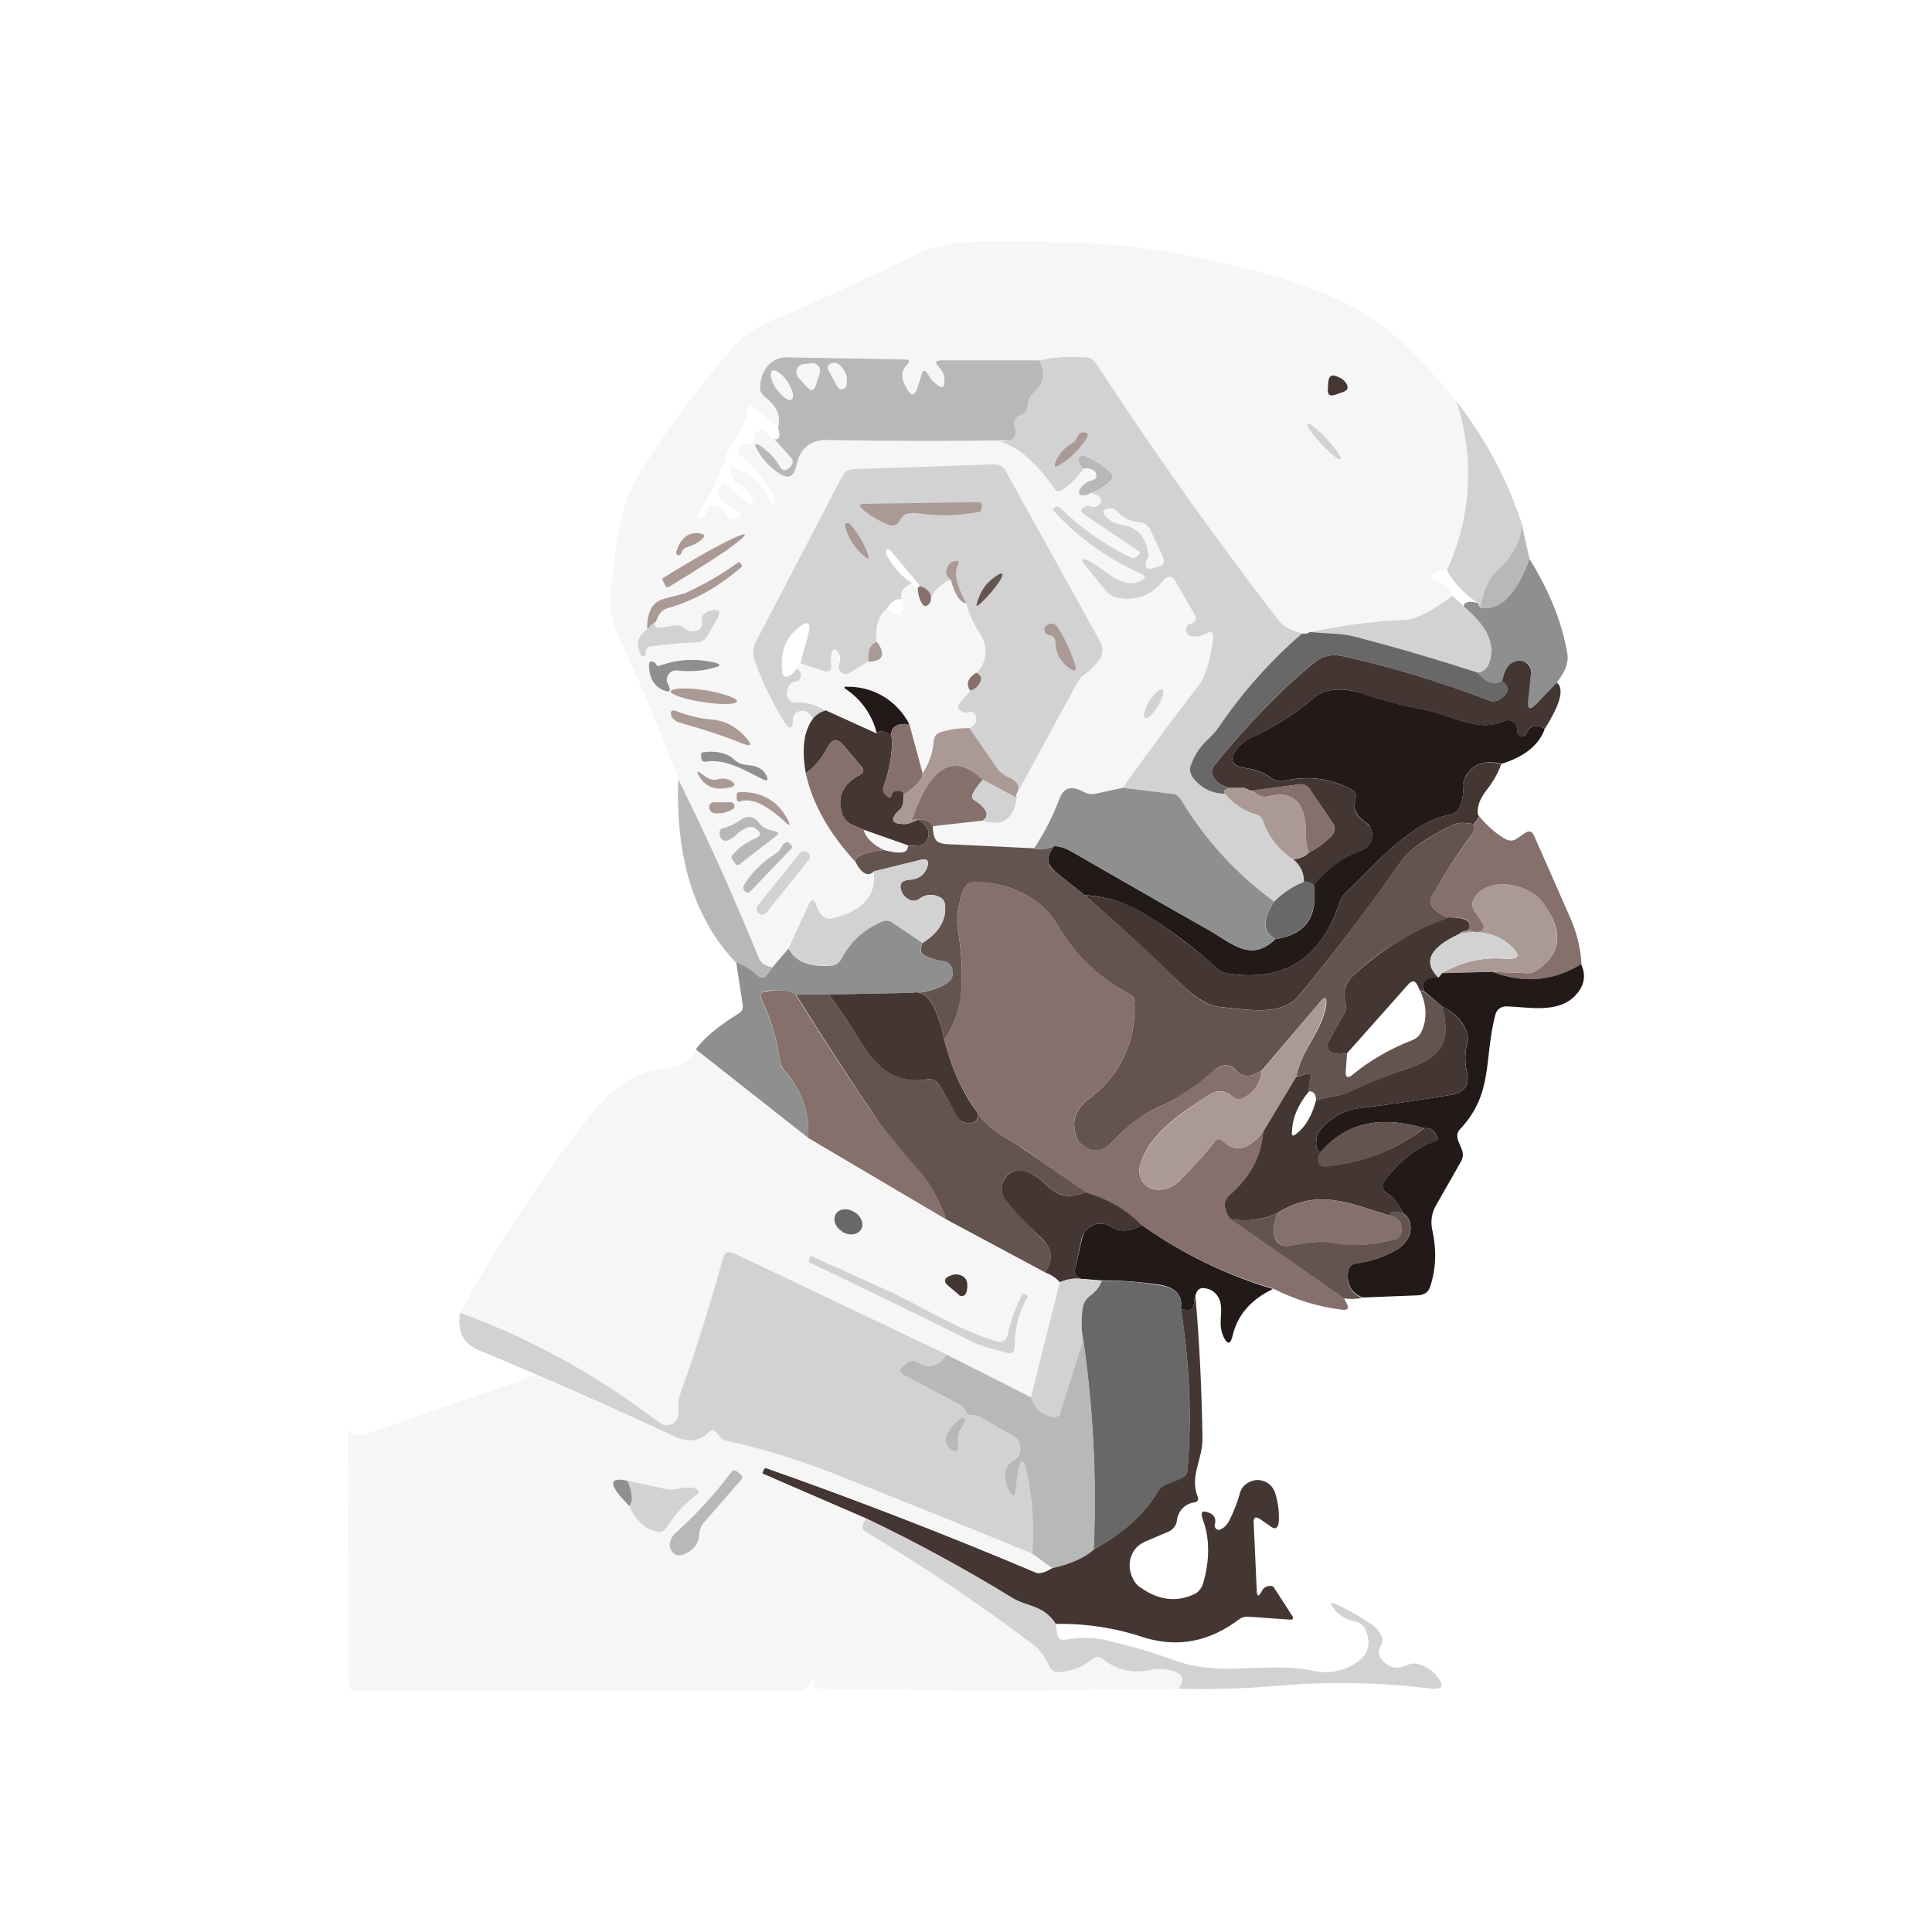 <svg width="24" height="24" viewBox="0 0 24 24" fill="none" xmlns="http://www.w3.org/2000/svg">
<rect x="0" y="0" width="24" height="24" fill="#808080" stroke="none"/>
<g clip-path="url(#clip0_328_55771)">
<path d="M24 0H0V24H24V0Z" fill="white"/>
<path d="M18.089 4.978C18.321 5.67 18.279 6.424 17.973 7.086C17.893 7.086 17.84 7.102 17.814 7.123C17.761 7.165 17.761 7.192 17.825 7.213C17.93 7.245 18.005 7.308 18.047 7.403C17.777 7.599 17.581 7.7 17.465 7.7C17.029 7.715 16.597 7.772 16.173 7.869C16.03 7.827 15.929 7.763 15.871 7.695C15.078 6.666 14.325 5.606 13.615 4.518C13.603 4.496 13.585 4.477 13.564 4.463C13.543 4.45 13.519 4.441 13.493 4.438C13.301 4.418 13.105 4.43 12.916 4.475H11.709C11.614 4.475 11.603 4.507 11.672 4.581C11.709 4.613 11.725 4.661 11.73 4.73C11.73 4.82 11.699 4.836 11.63 4.777C11.587 4.742 11.551 4.699 11.524 4.65C11.492 4.587 11.46 4.592 11.445 4.661L11.397 4.82C11.365 4.915 11.323 4.926 11.27 4.836C11.191 4.708 11.185 4.608 11.27 4.528C11.307 4.486 11.302 4.465 11.243 4.465L9.782 4.438C9.581 4.438 9.454 4.597 9.438 4.793C9.438 4.846 9.454 4.894 9.496 4.926C9.65 5.042 9.708 5.169 9.666 5.307L9.385 5.074C9.316 5.016 9.279 5.031 9.279 5.127C9.274 5.286 9.088 5.46 9.025 5.646C8.94 5.91 8.824 6.154 8.675 6.371C8.649 6.419 8.66 6.434 8.713 6.424C8.75 6.424 8.765 6.403 8.765 6.371C8.765 6.344 8.771 6.329 8.781 6.318C8.787 6.309 8.795 6.302 8.804 6.296C8.814 6.291 8.824 6.287 8.834 6.286C8.919 6.27 8.977 6.297 9.009 6.366C9.014 6.387 9.03 6.403 9.046 6.419C9.057 6.429 9.078 6.434 9.099 6.44C9.115 6.44 9.131 6.44 9.152 6.429C9.205 6.392 9.205 6.36 9.141 6.334C9.048 6.295 8.97 6.226 8.919 6.138C8.912 6.126 8.909 6.113 8.911 6.099C8.913 6.085 8.919 6.073 8.93 6.064L8.956 6.032C8.988 6 9.014 6 9.041 6.032C9.115 6.106 9.2 6.175 9.284 6.244C9.358 6.297 9.38 6.281 9.337 6.191C9.303 6.11 9.241 6.045 9.163 6.006C9.142 5.995 9.124 5.98 9.11 5.962C9.097 5.944 9.087 5.922 9.083 5.9C9.062 5.82 9.083 5.794 9.163 5.826C9.343 5.9 9.475 6.027 9.56 6.207C9.597 6.292 9.613 6.286 9.618 6.196C9.618 6.175 9.618 6.159 9.602 6.143C9.498 5.964 9.366 5.803 9.21 5.667C9.157 5.619 9.157 5.577 9.21 5.529L9.242 5.513C9.316 5.54 9.358 5.513 9.369 5.434C9.369 5.391 9.39 5.365 9.422 5.349C9.47 5.328 9.507 5.338 9.528 5.386C9.565 5.439 9.591 5.466 9.618 5.455L9.824 5.683C9.851 5.714 9.856 5.751 9.83 5.789C9.821 5.801 9.811 5.812 9.798 5.82C9.745 5.852 9.713 5.841 9.687 5.794C9.629 5.688 9.549 5.609 9.454 5.55C9.374 5.497 9.358 5.513 9.406 5.603C9.475 5.709 9.565 5.804 9.671 5.879C9.793 5.958 9.861 5.931 9.893 5.789C9.936 5.566 10.073 5.455 10.301 5.466C10.957 5.481 11.646 5.487 12.355 5.481C12.588 5.503 12.832 5.693 13.091 6.064C13.118 6.106 13.155 6.112 13.197 6.08C13.303 6.011 13.393 5.921 13.462 5.826C13.509 5.81 13.557 5.82 13.594 5.852C13.605 5.859 13.614 5.87 13.618 5.882C13.623 5.895 13.624 5.908 13.621 5.921L13.6 5.953C13.591 5.961 13.58 5.966 13.568 5.969C13.538 5.974 13.511 5.985 13.486 6.001C13.461 6.017 13.441 6.039 13.425 6.064C13.382 6.133 13.398 6.159 13.478 6.154C13.504 6.154 13.531 6.138 13.552 6.122L13.626 6.149C13.637 6.153 13.647 6.159 13.655 6.167C13.663 6.175 13.67 6.185 13.674 6.196C13.684 6.217 13.679 6.244 13.663 6.26C13.636 6.297 13.6 6.307 13.557 6.286C13.546 6.281 13.534 6.279 13.523 6.279C13.511 6.279 13.499 6.281 13.488 6.286C13.414 6.318 13.414 6.355 13.478 6.403L14.139 6.842C14.145 6.842 14.15 6.842 14.15 6.853C14.152 6.857 14.153 6.861 14.153 6.866C14.153 6.871 14.152 6.875 14.15 6.879L14.145 6.895L14.092 6.927C14.086 6.937 14.071 6.937 14.06 6.932C13.732 6.774 13.431 6.563 13.171 6.307C13.161 6.297 13.148 6.292 13.133 6.292C13.121 6.293 13.11 6.298 13.102 6.307L13.075 6.334V6.35C13.393 6.689 13.758 6.948 14.166 7.123C14.24 7.155 14.24 7.186 14.166 7.218C13.917 7.324 13.721 7.059 13.509 6.959C13.435 6.932 13.425 6.948 13.472 7.012L13.732 7.329C13.769 7.382 13.822 7.414 13.885 7.425C14.123 7.472 14.309 7.393 14.463 7.197C14.474 7.181 14.492 7.169 14.511 7.166C14.531 7.162 14.551 7.165 14.568 7.176L14.595 7.207L14.844 7.647C14.851 7.661 14.854 7.677 14.851 7.692C14.848 7.708 14.84 7.721 14.828 7.732C14.819 7.74 14.808 7.745 14.796 7.748C14.764 7.748 14.743 7.769 14.743 7.8C14.727 7.864 14.754 7.901 14.823 7.906C14.876 7.906 14.934 7.896 14.987 7.869C15.05 7.832 15.077 7.853 15.071 7.922C15.034 8.213 14.966 8.415 14.881 8.531C14.563 8.934 14.256 9.352 13.949 9.786L13.61 9.86C13.561 9.87 13.511 9.863 13.467 9.839C13.313 9.754 13.213 9.786 13.165 9.913C13.083 10.132 12.976 10.342 12.848 10.538C12.479 10.525 12.11 10.508 11.741 10.485C11.678 10.479 11.635 10.458 11.619 10.421C11.596 10.372 11.585 10.317 11.588 10.262L12.207 10.194C12.456 10.273 12.594 10.183 12.631 9.913L12.625 9.876L13.367 8.499C13.398 8.446 13.435 8.409 13.478 8.372C13.557 8.319 13.615 8.251 13.663 8.176C13.682 8.146 13.692 8.111 13.692 8.076C13.692 8.04 13.682 8.005 13.663 7.975L12.488 5.841C12.474 5.818 12.455 5.799 12.432 5.786C12.408 5.773 12.382 5.767 12.355 5.767L10.603 5.82C10.539 5.826 10.497 5.852 10.465 5.91L9.396 7.965C9.375 8.004 9.363 8.048 9.36 8.093C9.357 8.137 9.364 8.182 9.38 8.224C9.475 8.478 9.591 8.727 9.75 8.965C9.809 9.071 9.846 9.061 9.851 8.939C9.851 8.881 9.883 8.844 9.941 8.833C9.978 8.828 10.004 8.833 10.036 8.854C10.057 8.875 10.079 8.902 10.094 8.934C9.989 9.092 9.957 9.315 10.01 9.606C10.094 9.992 10.301 10.358 10.624 10.702C10.703 10.861 10.783 10.898 10.852 10.824C10.894 11.12 10.724 11.316 10.348 11.406C10.296 11.417 10.253 11.406 10.211 11.369C10.178 11.337 10.155 11.297 10.142 11.252C10.116 11.163 10.079 11.157 10.041 11.242L9.798 11.782L9.597 12.015C9.56 12.009 9.524 11.996 9.491 11.978C9.458 11.957 9.434 11.925 9.422 11.888C9.117 11.14 8.785 10.404 8.427 9.68C8.225 9.135 7.992 8.568 7.717 7.98C7.606 7.748 7.558 7.536 7.585 7.345C7.659 6.805 7.664 6.313 7.977 5.826C8.321 5.285 8.707 4.771 9.131 4.29C9.237 4.168 9.364 4.078 9.512 4.015C10.137 3.75 10.751 3.469 11.365 3.168C11.577 3.062 11.831 3.009 12.112 3.004C13.118 2.988 13.896 3.025 14.431 3.115C15.463 3.289 16.257 3.522 16.813 3.819C17.216 4.031 17.639 4.417 18.084 4.984L18.089 4.978Z" fill="#F6F6F6"/>
<path d="M12.917 4.481C12.991 4.64 12.97 4.772 12.843 4.878C12.82 4.898 12.802 4.923 12.789 4.95C12.777 4.977 12.77 5.007 12.768 5.037C12.768 5.1 12.731 5.143 12.673 5.159C12.659 5.164 12.646 5.171 12.636 5.181C12.625 5.191 12.616 5.203 12.61 5.217C12.603 5.232 12.6 5.248 12.6 5.265C12.6 5.281 12.603 5.297 12.61 5.312L12.62 5.37C12.62 5.423 12.588 5.46 12.536 5.471C11.791 5.481 11.046 5.48 10.301 5.466C10.074 5.455 9.936 5.566 9.894 5.783C9.862 5.926 9.788 5.958 9.676 5.879C9.568 5.807 9.477 5.711 9.412 5.598C9.359 5.513 9.375 5.492 9.454 5.545C9.549 5.609 9.629 5.693 9.687 5.794C9.714 5.847 9.751 5.852 9.793 5.821C9.808 5.811 9.821 5.799 9.83 5.783C9.856 5.752 9.851 5.715 9.825 5.683L9.618 5.455C9.682 5.471 9.698 5.418 9.666 5.307C9.703 5.169 9.65 5.042 9.496 4.926C9.476 4.911 9.461 4.89 9.451 4.867C9.442 4.844 9.439 4.818 9.443 4.793C9.454 4.597 9.581 4.433 9.782 4.439L11.244 4.465C11.297 4.465 11.307 4.486 11.27 4.529C11.185 4.608 11.191 4.709 11.27 4.836C11.323 4.926 11.365 4.915 11.397 4.815L11.445 4.661C11.461 4.592 11.492 4.587 11.529 4.65C11.556 4.703 11.588 4.74 11.636 4.777C11.699 4.83 11.736 4.82 11.731 4.725C11.731 4.661 11.71 4.613 11.678 4.576C11.604 4.507 11.614 4.476 11.71 4.476H12.917V4.481Z" fill="#B7B8B8"/>
<path d="M16.172 7.87C15.791 8.198 15.452 8.574 15.161 9.003C15.108 9.077 15.045 9.151 14.97 9.22C14.896 9.294 14.838 9.384 14.796 9.5C14.774 9.553 14.78 9.606 14.812 9.649C14.902 9.781 15.039 9.85 15.219 9.86C15.325 9.987 15.452 10.072 15.601 10.114C15.648 10.13 15.68 10.162 15.701 10.21C15.765 10.406 15.892 10.559 16.066 10.676C16.157 10.75 16.199 10.845 16.199 10.956C16.061 11.009 15.934 11.089 15.828 11.2C15.364 10.86 14.971 10.432 14.674 9.94C14.661 9.918 14.644 9.899 14.623 9.885C14.601 9.871 14.577 9.863 14.552 9.86L13.948 9.786C14.256 9.352 14.563 8.934 14.88 8.531C14.97 8.415 15.034 8.214 15.071 7.928C15.076 7.854 15.05 7.832 14.986 7.87C14.933 7.896 14.88 7.912 14.822 7.907C14.753 7.901 14.727 7.864 14.737 7.801C14.743 7.769 14.764 7.748 14.796 7.748L14.827 7.732C14.841 7.721 14.85 7.707 14.852 7.69C14.855 7.673 14.852 7.656 14.843 7.642L14.595 7.208C14.588 7.196 14.579 7.186 14.568 7.179C14.557 7.172 14.544 7.168 14.531 7.167C14.518 7.166 14.505 7.168 14.493 7.173C14.481 7.179 14.47 7.187 14.462 7.197C14.314 7.393 14.123 7.472 13.88 7.425C13.82 7.412 13.768 7.378 13.731 7.33L13.472 7.012C13.424 6.948 13.435 6.932 13.509 6.959C13.721 7.054 13.917 7.33 14.166 7.218C14.24 7.187 14.24 7.155 14.166 7.123C13.751 6.939 13.379 6.67 13.075 6.334L13.101 6.308C13.105 6.303 13.11 6.299 13.115 6.296C13.121 6.293 13.127 6.292 13.133 6.292C13.149 6.292 13.159 6.297 13.17 6.308C13.431 6.563 13.731 6.774 14.06 6.932H14.091L14.145 6.89L14.155 6.879C14.157 6.875 14.158 6.871 14.158 6.866C14.158 6.862 14.157 6.857 14.155 6.853L14.139 6.842L13.477 6.398C13.414 6.355 13.414 6.318 13.488 6.292C13.499 6.287 13.51 6.284 13.522 6.284C13.534 6.284 13.546 6.287 13.557 6.292C13.599 6.308 13.636 6.292 13.663 6.26C13.67 6.252 13.676 6.241 13.677 6.23C13.679 6.219 13.678 6.207 13.673 6.196C13.669 6.186 13.663 6.176 13.655 6.167C13.646 6.159 13.636 6.153 13.626 6.149L13.551 6.122C13.639 6.099 13.719 6.053 13.784 5.99C13.827 5.942 13.827 5.9 13.779 5.858C13.689 5.775 13.585 5.709 13.472 5.662C13.462 5.658 13.452 5.657 13.442 5.658C13.431 5.659 13.422 5.664 13.414 5.67C13.406 5.677 13.399 5.685 13.396 5.695C13.392 5.705 13.391 5.715 13.393 5.725C13.393 5.757 13.419 5.789 13.456 5.826C13.393 5.926 13.303 6.011 13.202 6.08C13.154 6.112 13.117 6.106 13.091 6.059C12.831 5.693 12.588 5.503 12.355 5.476C12.408 5.487 12.461 5.487 12.535 5.471C12.588 5.461 12.614 5.429 12.62 5.371C12.62 5.349 12.614 5.333 12.604 5.312C12.595 5.29 12.594 5.265 12.599 5.241C12.605 5.218 12.617 5.196 12.636 5.18C12.646 5.171 12.659 5.163 12.672 5.159C12.731 5.138 12.762 5.1 12.768 5.037C12.768 4.973 12.8 4.92 12.842 4.878C12.969 4.772 12.99 4.635 12.916 4.476C13.101 4.433 13.292 4.423 13.498 4.439C13.546 4.444 13.583 4.47 13.615 4.513C14.325 5.601 15.077 6.661 15.87 7.69C15.923 7.769 16.029 7.827 16.172 7.87Z" fill="#D2D2D2"/>
<path d="M10.184 4.634L10.136 4.782C10.115 4.856 10.078 4.867 10.025 4.808L9.919 4.692C9.907 4.678 9.898 4.66 9.894 4.642C9.891 4.623 9.892 4.604 9.898 4.586C9.905 4.569 9.916 4.555 9.93 4.544C9.945 4.531 9.964 4.524 9.983 4.522L10.089 4.512C10.104 4.51 10.12 4.513 10.134 4.519C10.148 4.526 10.16 4.536 10.168 4.549C10.178 4.561 10.184 4.574 10.187 4.589C10.19 4.604 10.189 4.619 10.184 4.634ZM10.295 4.607C10.269 4.56 10.279 4.528 10.332 4.512C10.348 4.506 10.364 4.505 10.38 4.507L10.406 4.517C10.496 4.581 10.534 4.665 10.518 4.782C10.518 4.792 10.512 4.808 10.502 4.814C10.493 4.824 10.481 4.831 10.467 4.834C10.454 4.837 10.44 4.835 10.428 4.83C10.416 4.824 10.407 4.814 10.401 4.803L10.295 4.607ZM9.649 4.835C9.718 4.93 9.803 4.994 9.835 4.962C9.872 4.935 9.845 4.835 9.782 4.74C9.713 4.639 9.623 4.581 9.591 4.607C9.554 4.634 9.581 4.74 9.644 4.835H9.649Z" fill="#F6F6F6"/>
<path d="M16.691 4.867L16.585 4.904C16.521 4.925 16.49 4.904 16.495 4.835L16.5 4.75C16.506 4.666 16.548 4.645 16.622 4.682C16.665 4.697 16.696 4.724 16.723 4.761C16.754 4.814 16.744 4.846 16.691 4.867Z" fill="#443633"/>
<path d="M18.089 4.979C18.455 5.45 18.725 5.958 18.905 6.509C18.894 6.72 18.793 6.916 18.608 7.08C18.497 7.186 18.423 7.345 18.396 7.557C18.382 7.534 18.368 7.511 18.354 7.488C18.195 7.382 18.068 7.25 17.973 7.086C18.279 6.424 18.321 5.67 18.089 4.979ZM16.416 5.519C16.527 5.635 16.633 5.72 16.654 5.704C16.67 5.683 16.591 5.572 16.48 5.45C16.369 5.333 16.263 5.249 16.241 5.264C16.226 5.286 16.305 5.397 16.416 5.519Z" fill="#D2D2D2"/>
<path d="M13.382 5.435C13.392 5.392 13.419 5.371 13.461 5.371C13.514 5.371 13.525 5.398 13.498 5.445C13.403 5.588 13.297 5.694 13.175 5.768C13.101 5.816 13.085 5.795 13.122 5.715C13.165 5.631 13.228 5.556 13.324 5.503C13.351 5.487 13.372 5.46 13.382 5.429V5.435Z" fill="#AA9994"/>
<path d="M13.552 6.121C13.531 6.139 13.505 6.15 13.478 6.153C13.399 6.158 13.383 6.132 13.425 6.063C13.441 6.038 13.462 6.017 13.487 6C13.511 5.984 13.539 5.973 13.568 5.968L13.6 5.952C13.609 5.943 13.616 5.932 13.618 5.92C13.621 5.907 13.62 5.895 13.616 5.883C13.612 5.87 13.605 5.859 13.595 5.851C13.576 5.836 13.553 5.825 13.529 5.821C13.505 5.816 13.48 5.817 13.457 5.825C13.42 5.788 13.399 5.756 13.393 5.724C13.392 5.714 13.393 5.704 13.397 5.695C13.401 5.686 13.407 5.677 13.415 5.671C13.422 5.665 13.431 5.661 13.44 5.659C13.449 5.657 13.459 5.658 13.468 5.661C13.584 5.708 13.69 5.772 13.78 5.856C13.828 5.899 13.833 5.941 13.78 5.989C13.716 6.051 13.638 6.097 13.552 6.121Z" fill="#B7B8B8"/>
<path d="M12.626 9.882C12.678 9.776 12.647 9.696 12.514 9.649C12.467 9.631 12.427 9.6 12.398 9.559L12.043 9.045C12.112 9.008 12.138 8.966 12.123 8.907C12.107 8.854 12.07 8.833 12.022 8.854C12.01 8.857 11.998 8.858 11.987 8.856C11.975 8.854 11.963 8.85 11.953 8.844C11.89 8.812 11.884 8.77 11.932 8.717L12.054 8.579C12.085 8.572 12.114 8.556 12.137 8.534C12.161 8.511 12.178 8.483 12.186 8.452C12.197 8.415 12.181 8.383 12.133 8.357C12.173 8.317 12.203 8.269 12.222 8.215C12.24 8.162 12.246 8.105 12.239 8.05C12.234 7.986 12.191 7.891 12.117 7.78C12.064 7.69 12.027 7.594 12.001 7.494C11.884 7.277 11.847 7.123 11.9 7.022C11.927 6.98 11.916 6.964 11.863 6.97C11.816 6.97 11.784 7.007 11.762 7.06C11.741 7.112 11.762 7.165 11.81 7.202C11.704 7.244 11.617 7.323 11.567 7.425C11.567 7.361 11.519 7.314 11.434 7.282L11.064 6.842C11.057 6.833 11.048 6.825 11.037 6.821C11.021 6.816 11.011 6.821 11.005 6.837V6.874C11.085 7.033 11.191 7.16 11.334 7.245C11.223 7.298 11.175 7.361 11.201 7.446C11.133 7.43 11.074 7.473 11.016 7.563C10.915 7.647 10.873 7.78 10.889 7.97C10.804 8.013 10.773 8.092 10.783 8.219L10.556 8.362C10.539 8.372 10.52 8.376 10.501 8.374C10.482 8.372 10.464 8.364 10.45 8.351C10.435 8.339 10.424 8.322 10.42 8.303C10.415 8.284 10.416 8.264 10.423 8.246C10.444 8.193 10.439 8.14 10.407 8.097C10.36 8.044 10.333 8.071 10.322 8.182C10.322 8.198 10.323 8.214 10.328 8.23C10.344 8.325 10.306 8.362 10.216 8.33L9.941 8.24L10.037 7.896C10.084 7.727 10.037 7.695 9.909 7.806C9.751 7.933 9.692 8.113 9.719 8.346C9.719 8.399 9.751 8.415 9.798 8.399C9.83 8.388 9.862 8.357 9.899 8.304C9.936 8.325 9.952 8.357 9.952 8.383C9.952 8.436 9.931 8.463 9.878 8.468C9.825 8.478 9.788 8.521 9.777 8.6C9.774 8.616 9.775 8.633 9.78 8.648C9.784 8.664 9.793 8.678 9.804 8.69C9.814 8.702 9.827 8.712 9.842 8.719C9.856 8.725 9.872 8.728 9.888 8.727C10.005 8.717 10.127 8.748 10.259 8.828C10.196 8.845 10.14 8.882 10.1 8.934C10.086 8.902 10.064 8.875 10.037 8.854C10.023 8.844 10.008 8.836 9.991 8.833C9.975 8.829 9.958 8.829 9.941 8.833C9.883 8.844 9.851 8.881 9.851 8.939C9.846 9.061 9.809 9.066 9.745 8.971C9.598 8.735 9.476 8.485 9.38 8.224C9.363 8.182 9.356 8.136 9.359 8.09C9.362 8.045 9.374 8 9.396 7.96L10.465 5.911C10.497 5.858 10.54 5.826 10.603 5.826L12.356 5.768C12.382 5.767 12.409 5.773 12.432 5.786C12.455 5.8 12.475 5.819 12.488 5.842L13.669 7.975C13.706 8.044 13.7 8.108 13.669 8.177C13.616 8.251 13.557 8.32 13.478 8.373C13.434 8.407 13.398 8.45 13.372 8.5L12.62 9.882H12.626Z" fill="#D2D2D2"/>
<path d="M11.306 6.376C11.253 6.376 11.211 6.408 11.184 6.455C11.147 6.524 11.095 6.545 11.026 6.514C10.92 6.471 10.814 6.408 10.724 6.334C10.666 6.281 10.671 6.259 10.745 6.259L12.153 6.238C12.185 6.238 12.196 6.254 12.196 6.281L12.19 6.328L12.18 6.355C11.925 6.406 11.664 6.413 11.407 6.376C11.372 6.372 11.336 6.372 11.301 6.376H11.306Z" fill="#AA9994"/>
<path d="M14.267 6.88C14.235 6.668 14.124 6.546 13.938 6.52C13.856 6.509 13.78 6.467 13.727 6.403C13.69 6.361 13.7 6.334 13.758 6.318C13.812 6.308 13.848 6.318 13.88 6.355C13.96 6.44 14.055 6.482 14.166 6.488C14.219 6.493 14.261 6.525 14.288 6.578L14.447 6.917C14.473 6.98 14.452 7.023 14.394 7.038L14.32 7.06C14.251 7.081 14.219 7.054 14.235 6.98C14.235 6.959 14.246 6.943 14.256 6.927C14.262 6.921 14.265 6.913 14.267 6.905C14.269 6.896 14.269 6.888 14.267 6.88Z" fill="#F6F6F6"/>
<path d="M10.555 6.503C10.64 6.604 10.714 6.715 10.772 6.858C10.809 6.948 10.793 6.964 10.719 6.895C10.611 6.8 10.534 6.674 10.497 6.535V6.514L10.513 6.498H10.534L10.555 6.503Z" fill="#AA9994"/>
<path d="M18.904 6.509L19 6.943C18.841 7.382 18.634 7.589 18.391 7.552C18.422 7.34 18.497 7.181 18.602 7.081C18.793 6.916 18.894 6.721 18.904 6.509Z" fill="#B7B8B8"/>
<path d="M8.464 6.874C8.461 6.88 8.456 6.885 8.451 6.889C8.445 6.893 8.438 6.895 8.432 6.895C8.428 6.896 8.425 6.896 8.421 6.895C8.418 6.895 8.414 6.893 8.411 6.891C8.408 6.889 8.406 6.887 8.404 6.884C8.402 6.881 8.401 6.878 8.4 6.874V6.858C8.453 6.683 8.548 6.609 8.686 6.625C8.76 6.636 8.765 6.662 8.707 6.71C8.654 6.752 8.596 6.779 8.527 6.8C8.511 6.806 8.497 6.816 8.486 6.829C8.475 6.842 8.467 6.857 8.464 6.874ZM8.231 7.208C8.228 7.202 8.228 7.197 8.231 7.192V7.181H8.236L8.363 7.102C8.591 6.964 8.808 6.837 8.977 6.752C9.141 6.668 9.242 6.625 9.252 6.641C9.258 6.657 9.178 6.726 9.025 6.837C8.866 6.943 8.654 7.08 8.426 7.218L8.305 7.292H8.289C8.286 7.293 8.283 7.292 8.28 7.291C8.278 7.29 8.275 7.289 8.273 7.287L8.231 7.208Z" fill="#AA9994"/>
<path d="M19 6.943C19.259 7.362 19.413 7.759 19.471 8.129C19.487 8.235 19.439 8.352 19.339 8.479L19.085 8.744C19.005 8.828 18.968 8.812 18.979 8.691L19.021 8.357C19.024 8.331 19.019 8.304 19.007 8.28C18.995 8.257 18.976 8.237 18.952 8.225C18.936 8.216 18.918 8.21 18.899 8.209C18.772 8.198 18.693 8.283 18.661 8.463C18.571 8.521 18.465 8.484 18.349 8.357C18.455 8.341 18.513 8.262 18.523 8.113C18.544 7.875 18.343 7.674 18.179 7.531C18.19 7.478 18.248 7.462 18.354 7.489L18.391 7.552C18.635 7.589 18.841 7.383 19 6.943Z" fill="#8E908F"/>
<path d="M8.141 7.726C8.101 7.75 8.067 7.783 8.04 7.821C8.035 7.599 8.104 7.472 8.263 7.435L8.506 7.371C8.739 7.265 8.962 7.138 9.173 6.985H9.189L9.216 7.022V7.038C8.935 7.286 8.628 7.461 8.289 7.556C8.253 7.567 8.222 7.59 8.199 7.62C8.176 7.652 8.159 7.688 8.146 7.726H8.141ZM12.001 7.498C11.927 7.488 11.863 7.392 11.81 7.202C11.757 7.165 11.741 7.117 11.762 7.059C11.784 7.006 11.815 6.974 11.868 6.969C11.916 6.963 11.921 6.979 11.9 7.022C11.847 7.117 11.884 7.276 12.006 7.498H12.001Z" fill="#AA9994"/>
<path d="M12.138 7.488C12.175 7.345 12.255 7.234 12.376 7.155C12.456 7.102 12.472 7.117 12.429 7.202C12.36 7.308 12.27 7.414 12.164 7.509C12.133 7.536 12.122 7.53 12.138 7.488Z" fill="#635450"/>
<path d="M11.809 7.202C11.862 7.387 11.926 7.488 12 7.493C12.026 7.599 12.063 7.689 12.117 7.779C12.191 7.896 12.233 7.986 12.238 8.044C12.246 8.101 12.24 8.158 12.222 8.213C12.204 8.267 12.173 8.316 12.132 8.356C12.021 8.425 11.995 8.499 12.053 8.579L11.931 8.716C11.878 8.769 11.889 8.812 11.952 8.843C11.973 8.854 11.995 8.854 12.021 8.849C12.074 8.833 12.106 8.849 12.122 8.902C12.138 8.965 12.111 9.008 12.042 9.045C11.921 9.045 11.799 9.055 11.677 9.098C11.629 9.114 11.603 9.151 11.598 9.204C11.587 9.352 11.539 9.489 11.46 9.606L11.296 8.997C11.224 8.855 11.114 8.736 10.979 8.654C10.843 8.572 10.687 8.529 10.528 8.531C10.475 8.531 10.475 8.542 10.518 8.568C10.708 8.701 10.835 8.886 10.893 9.114L10.258 8.828C10.15 8.752 10.019 8.714 9.887 8.722C9.872 8.723 9.856 8.721 9.841 8.716C9.827 8.71 9.813 8.701 9.803 8.69C9.792 8.678 9.784 8.664 9.779 8.648C9.774 8.632 9.773 8.616 9.776 8.6C9.787 8.521 9.824 8.478 9.882 8.468C9.93 8.462 9.951 8.431 9.951 8.383C9.951 8.351 9.935 8.33 9.898 8.303C9.887 8.282 9.898 8.261 9.94 8.24L10.216 8.33C10.306 8.362 10.343 8.33 10.322 8.224V8.182C10.332 8.07 10.359 8.039 10.406 8.097C10.438 8.139 10.444 8.192 10.422 8.245C10.415 8.263 10.414 8.283 10.419 8.302C10.424 8.321 10.434 8.338 10.449 8.351C10.464 8.362 10.48 8.372 10.502 8.372C10.518 8.372 10.533 8.372 10.555 8.362L10.787 8.219C10.825 8.219 10.862 8.213 10.893 8.203C10.946 8.182 10.968 8.139 10.952 8.081C10.939 8.04 10.917 8.002 10.888 7.97C10.872 7.779 10.915 7.647 11.015 7.562L11.111 7.615C11.163 7.642 11.2 7.626 11.216 7.562C11.224 7.523 11.218 7.482 11.2 7.446C11.174 7.361 11.222 7.292 11.333 7.245C11.333 7.276 11.354 7.292 11.402 7.297C11.402 7.382 11.418 7.446 11.449 7.493C11.476 7.536 11.502 7.541 11.539 7.504C11.556 7.481 11.566 7.453 11.566 7.425C11.619 7.319 11.704 7.245 11.809 7.202Z" fill="#F6F6F6"/>
<path d="M11.402 7.297L11.434 7.281C11.519 7.313 11.566 7.361 11.566 7.424C11.566 7.461 11.556 7.488 11.54 7.504C11.508 7.541 11.477 7.535 11.45 7.493C11.417 7.433 11.4 7.366 11.402 7.297Z" fill="#85706B"/>
<path d="M18.047 7.403L18.179 7.53C18.343 7.673 18.544 7.875 18.523 8.113C18.513 8.261 18.454 8.34 18.349 8.351C17.84 8.192 17.332 8.039 16.824 7.906C16.644 7.853 16.464 7.875 16.273 7.853C16.663 7.768 17.06 7.716 17.459 7.7C17.581 7.7 17.777 7.594 18.047 7.403ZM8.04 7.816C8.068 7.779 8.105 7.748 8.146 7.726C8.13 7.747 8.13 7.769 8.146 7.785L8.162 7.8H8.183L8.384 7.769C8.432 7.763 8.469 7.774 8.506 7.806C8.528 7.824 8.554 7.836 8.582 7.841C8.61 7.845 8.638 7.842 8.665 7.832C8.707 7.816 8.728 7.779 8.718 7.732C8.707 7.652 8.744 7.605 8.834 7.583C8.94 7.562 8.961 7.599 8.908 7.689L8.787 7.901C8.773 7.924 8.754 7.944 8.731 7.958C8.707 7.972 8.681 7.98 8.654 7.98C8.479 7.986 8.289 8.002 8.093 8.028C8.04 8.033 8.019 8.065 8.019 8.118V8.134C7.992 8.166 7.976 8.16 7.961 8.134C7.892 8.002 7.923 7.901 8.04 7.816Z" fill="#D2D2D2"/>
<path d="M13.059 7.895C13.043 7.895 13.027 7.895 13.017 7.885C13.008 7.882 13 7.877 12.994 7.871C12.987 7.864 12.982 7.856 12.979 7.848C12.976 7.839 12.974 7.83 12.974 7.821C12.974 7.812 12.976 7.803 12.979 7.795C12.987 7.781 12.998 7.77 13.011 7.761C13.024 7.753 13.039 7.748 13.054 7.747C13.091 7.747 13.123 7.763 13.139 7.795C13.229 7.932 13.297 8.081 13.35 8.245C13.382 8.335 13.361 8.351 13.281 8.298C13.229 8.263 13.186 8.216 13.156 8.16C13.127 8.105 13.111 8.043 13.112 7.98C13.112 7.938 13.091 7.911 13.059 7.895Z" fill="#AA9994"/>
<path d="M16.172 7.87C16.225 7.875 16.251 7.87 16.272 7.849C16.463 7.875 16.643 7.859 16.823 7.907C17.331 8.039 17.84 8.188 18.348 8.352C18.464 8.484 18.57 8.521 18.66 8.458C18.756 8.532 18.75 8.606 18.634 8.685C18.614 8.698 18.591 8.707 18.567 8.71C18.543 8.712 18.519 8.709 18.496 8.701C17.887 8.468 17.279 8.283 16.68 8.15C16.616 8.135 16.55 8.134 16.486 8.15C16.423 8.166 16.364 8.197 16.315 8.24C15.912 8.569 15.505 8.992 15.081 9.511C15.065 9.529 15.056 9.552 15.054 9.576C15.052 9.599 15.058 9.623 15.071 9.643C15.123 9.76 15.256 9.808 15.452 9.786C15.256 9.776 15.182 9.802 15.219 9.861C15.139 9.861 15.06 9.842 14.989 9.805C14.918 9.768 14.857 9.715 14.811 9.649C14.796 9.627 14.787 9.603 14.784 9.577C14.781 9.551 14.785 9.525 14.795 9.501C14.838 9.384 14.901 9.289 14.97 9.22C15.044 9.151 15.108 9.082 15.161 9.003C15.452 8.574 15.796 8.198 16.172 7.87Z" fill="#696868"/>
<path d="M10.888 7.97C10.92 8.007 10.941 8.044 10.952 8.081C10.968 8.139 10.952 8.182 10.894 8.203C10.86 8.214 10.824 8.22 10.788 8.219C10.772 8.092 10.804 8.007 10.894 7.97H10.888Z" fill="#AA9994"/>
<path d="M18.661 8.463C18.693 8.283 18.772 8.198 18.899 8.209C18.917 8.211 18.934 8.217 18.95 8.226C18.965 8.235 18.979 8.247 18.989 8.262C19.012 8.288 19.023 8.322 19.021 8.357L18.984 8.691C18.968 8.812 19.005 8.828 19.085 8.744L19.339 8.479C19.434 8.553 19.386 8.744 19.191 9.051C19.158 9.029 19.119 9.017 19.079 9.019C19.021 9.019 18.984 9.051 18.963 9.109C18.952 9.141 18.931 9.151 18.899 9.146C18.862 9.135 18.846 9.109 18.846 9.067C18.848 9.047 18.844 9.026 18.834 9.009C18.825 8.991 18.811 8.976 18.793 8.966C18.776 8.955 18.756 8.949 18.736 8.948C18.715 8.947 18.695 8.951 18.677 8.961C18.349 9.109 18.01 8.871 17.671 8.812C17.433 8.77 17.189 8.707 16.94 8.622C16.744 8.548 16.485 8.527 16.315 8.675C16.072 8.881 15.812 9.045 15.527 9.173C15.474 9.198 15.427 9.234 15.389 9.278C15.257 9.427 15.288 9.517 15.479 9.543C15.59 9.559 15.691 9.596 15.791 9.665C15.814 9.682 15.839 9.694 15.867 9.7C15.894 9.707 15.923 9.707 15.95 9.702C16.232 9.632 16.531 9.669 16.787 9.808C16.84 9.834 16.855 9.877 16.84 9.93C16.802 10.046 16.84 10.141 16.951 10.205C16.983 10.226 17.004 10.258 17.025 10.284C17.042 10.318 17.048 10.356 17.045 10.393C17.041 10.431 17.027 10.466 17.004 10.496C16.983 10.523 16.951 10.549 16.919 10.56C16.681 10.645 16.485 10.793 16.326 10.999C16.273 10.957 16.231 10.946 16.199 10.957C16.199 10.845 16.157 10.75 16.067 10.676C16.162 10.66 16.226 10.634 16.257 10.591C16.363 10.539 16.464 10.464 16.543 10.38C16.585 10.327 16.591 10.274 16.554 10.221L16.273 9.808C16.259 9.784 16.239 9.766 16.214 9.754C16.19 9.743 16.162 9.74 16.135 9.744L15.542 9.824L15.453 9.787C15.257 9.808 15.129 9.76 15.071 9.644C15.059 9.623 15.053 9.6 15.055 9.576C15.056 9.552 15.066 9.529 15.082 9.511C15.505 8.993 15.913 8.569 16.315 8.241C16.421 8.151 16.543 8.119 16.681 8.151C17.279 8.283 17.888 8.468 18.497 8.701C18.52 8.71 18.544 8.713 18.568 8.71C18.591 8.707 18.614 8.699 18.634 8.685C18.751 8.606 18.756 8.532 18.661 8.463Z" fill="#443633"/>
<path d="M8.189 8.272C8.416 8.187 8.644 8.177 8.877 8.23C8.956 8.251 8.956 8.272 8.877 8.293C8.734 8.336 8.58 8.346 8.416 8.33C8.363 8.32 8.321 8.346 8.294 8.394C8.287 8.409 8.283 8.425 8.283 8.441C8.283 8.458 8.287 8.474 8.294 8.489C8.347 8.59 8.321 8.611 8.226 8.568C8.12 8.516 8.067 8.415 8.062 8.272C8.062 8.219 8.077 8.208 8.12 8.224C8.136 8.23 8.146 8.24 8.152 8.256C8.162 8.272 8.173 8.277 8.189 8.272Z" fill="#8E908F"/>
<path d="M12.127 8.356C12.18 8.383 12.196 8.415 12.185 8.452C12.177 8.483 12.159 8.511 12.136 8.533C12.113 8.556 12.084 8.571 12.053 8.579C11.995 8.499 12.021 8.425 12.127 8.356Z" fill="#85706B"/>
<path d="M11.296 8.997C11.142 8.981 11.068 9.029 11.073 9.13C10.973 9.077 10.915 9.071 10.893 9.114C10.84 8.892 10.706 8.697 10.518 8.568C10.475 8.542 10.48 8.526 10.528 8.531C10.687 8.529 10.843 8.572 10.979 8.654C11.114 8.737 11.224 8.855 11.296 8.997Z" fill="#221A18"/>
<path d="M8.733 8.721C8.961 8.758 9.146 8.753 9.157 8.711C9.157 8.674 8.982 8.61 8.755 8.573C8.527 8.541 8.342 8.547 8.331 8.589C8.331 8.626 8.506 8.69 8.733 8.721Z" fill="#AA9994"/>
<path d="M14.277 8.707C14.224 8.807 14.192 8.897 14.224 8.919C14.251 8.934 14.325 8.871 14.383 8.776C14.441 8.68 14.468 8.585 14.436 8.564C14.409 8.548 14.341 8.617 14.277 8.707Z" fill="#D2D2D2"/>
<path d="M19.191 9.05C19.122 9.251 18.942 9.399 18.651 9.489C18.444 9.436 18.296 9.489 18.206 9.648C18.179 9.696 18.168 9.752 18.174 9.807C18.18 9.886 18.163 9.964 18.127 10.034C18.118 10.056 18.104 10.076 18.085 10.091C18.066 10.105 18.044 10.115 18.021 10.119C17.523 10.204 17.078 10.749 16.718 11.088C16.684 11.12 16.659 11.16 16.644 11.204C16.417 11.903 15.956 12.2 15.257 12.094C15.206 12.087 15.158 12.065 15.12 12.03C14.812 11.755 14.505 11.527 14.198 11.342C13.978 11.21 13.729 11.134 13.473 11.12L13.113 10.834C13.06 10.781 13.023 10.739 13.023 10.691C13.023 10.627 13.044 10.569 13.097 10.511C13.171 10.511 13.24 10.537 13.314 10.58C13.88 10.903 14.442 11.231 15.008 11.549C15.305 11.718 15.538 11.962 15.845 11.665C16.215 11.612 16.374 11.39 16.321 10.998C16.485 10.791 16.681 10.643 16.92 10.559C16.953 10.546 16.983 10.524 17.004 10.495C17.021 10.473 17.033 10.447 17.039 10.42C17.046 10.393 17.047 10.365 17.042 10.338C17.037 10.31 17.026 10.284 17.011 10.261C16.995 10.238 16.975 10.219 16.951 10.204C16.845 10.135 16.803 10.045 16.84 9.928C16.851 9.876 16.84 9.833 16.787 9.807C16.531 9.668 16.233 9.63 15.951 9.701C15.923 9.706 15.895 9.705 15.867 9.699C15.84 9.693 15.814 9.681 15.792 9.664C15.699 9.598 15.592 9.556 15.479 9.542C15.289 9.515 15.257 9.425 15.389 9.277C15.428 9.233 15.474 9.197 15.527 9.171C15.813 9.044 16.078 8.877 16.316 8.674C16.485 8.525 16.745 8.552 16.941 8.621C17.19 8.705 17.433 8.769 17.672 8.811C18.01 8.87 18.349 9.108 18.677 8.96C18.696 8.95 18.716 8.946 18.736 8.947C18.757 8.947 18.777 8.954 18.794 8.965C18.831 8.986 18.847 9.018 18.847 9.071C18.847 9.108 18.863 9.134 18.9 9.145C18.932 9.15 18.953 9.14 18.963 9.108C18.984 9.055 19.016 9.023 19.08 9.018C19.117 9.018 19.154 9.028 19.186 9.05H19.191Z" fill="#221A18"/>
<path d="M8.4 8.833C8.554 8.892 8.702 8.929 8.85 8.939C9.009 8.955 9.152 9.029 9.274 9.172C9.348 9.257 9.332 9.278 9.221 9.236C8.988 9.14 8.723 9.056 8.443 8.976C8.412 8.969 8.384 8.952 8.363 8.929C8.35 8.917 8.341 8.903 8.337 8.886C8.326 8.833 8.347 8.812 8.4 8.833Z" fill="#AA9994"/>
<path d="M10.253 8.822L10.894 9.113C10.915 9.071 10.973 9.076 11.074 9.129C11.095 9.309 11.063 9.521 10.979 9.765C10.957 9.818 10.979 9.865 11.032 9.897C11.053 9.913 11.069 9.908 11.074 9.876C11.076 9.863 11.082 9.85 11.092 9.841C11.101 9.831 11.114 9.825 11.127 9.823C11.185 9.818 11.222 9.833 11.227 9.865C11.227 9.955 11.217 10.019 11.185 10.051C11.042 10.178 11.069 10.241 11.259 10.236C11.275 10.236 11.328 10.215 11.402 10.183C11.54 10.262 11.572 10.358 11.498 10.464C11.471 10.501 11.392 10.517 11.275 10.501L10.735 10.31L10.587 10.247C10.557 10.233 10.53 10.214 10.508 10.189C10.486 10.164 10.469 10.135 10.46 10.104C10.396 9.902 10.465 9.744 10.677 9.627C10.73 9.601 10.74 9.563 10.698 9.521L10.476 9.256C10.402 9.172 10.338 9.177 10.285 9.278C10.211 9.415 10.121 9.526 10.01 9.606C9.957 9.315 9.983 9.087 10.095 8.933C10.134 8.882 10.19 8.844 10.253 8.828V8.822Z" fill="#443633"/>
<path d="M11.297 8.997L11.461 9.606C11.461 9.686 11.381 9.765 11.228 9.871C11.223 9.834 11.185 9.818 11.127 9.829C11.114 9.831 11.102 9.837 11.092 9.846C11.083 9.856 11.076 9.868 11.074 9.882C11.069 9.908 11.053 9.913 11.027 9.897C10.974 9.866 10.958 9.818 10.979 9.765C11.064 9.522 11.095 9.31 11.074 9.13C11.074 9.024 11.143 8.981 11.297 8.997Z" fill="#85706B"/>
<path d="M12.043 9.045L12.398 9.559C12.43 9.596 12.467 9.627 12.515 9.649C12.647 9.701 12.684 9.776 12.62 9.876L12.631 9.913L12.207 9.686C11.853 9.341 11.556 9.511 11.329 10.188L11.403 10.183C11.329 10.215 11.275 10.236 11.26 10.236C11.069 10.242 11.043 10.183 11.186 10.051C11.217 10.019 11.233 9.956 11.228 9.866C11.381 9.77 11.456 9.686 11.461 9.606C11.54 9.49 11.588 9.352 11.599 9.204C11.604 9.151 11.63 9.114 11.678 9.098C11.8 9.056 11.921 9.045 12.049 9.045H12.043Z" fill="#AA9994"/>
<path d="M10.729 10.31C10.756 10.405 10.841 10.49 10.983 10.559C10.751 10.585 10.629 10.633 10.623 10.702C10.306 10.358 10.094 9.992 10.009 9.606C10.115 9.527 10.21 9.415 10.285 9.278C10.338 9.177 10.401 9.172 10.475 9.257L10.697 9.521C10.74 9.564 10.735 9.601 10.676 9.627C10.465 9.744 10.396 9.902 10.465 10.104C10.48 10.167 10.523 10.215 10.586 10.247L10.735 10.31H10.729Z" fill="#85706B"/>
<path d="M9.475 9.68C9.263 9.574 8.999 9.415 8.76 9.463C8.734 9.463 8.718 9.452 8.713 9.426L8.708 9.389V9.373L8.713 9.357L8.723 9.346H8.734C8.861 9.325 9.02 9.341 9.115 9.431C9.237 9.547 9.343 9.468 9.465 9.563C9.486 9.579 9.507 9.606 9.518 9.632C9.549 9.696 9.533 9.706 9.475 9.68Z" fill="#8E908F"/>
<path d="M12.212 9.686C12.09 9.824 12.053 9.903 12.09 9.929C12.26 10.041 12.302 10.131 12.207 10.194L11.587 10.263C11.54 10.189 11.455 10.162 11.328 10.189C11.555 9.511 11.852 9.342 12.207 9.686H12.212Z" fill="#85706B"/>
<path d="M18.65 9.489C18.608 9.611 18.544 9.717 18.465 9.817C18.422 9.87 18.396 9.923 18.38 9.96C18.349 10.056 18.349 10.119 18.375 10.14C18.359 10.177 18.336 10.209 18.306 10.236C18.2 10.225 18.142 10.204 18.036 10.252C17.718 10.405 17.507 10.553 17.401 10.707C17.002 11.278 16.579 11.833 16.135 12.369C15.913 12.634 15.474 12.534 15.182 12.512C15.034 12.502 14.88 12.417 14.716 12.264C14.312 11.872 13.897 11.49 13.472 11.12C13.753 11.141 13.996 11.215 14.197 11.337C14.505 11.528 14.812 11.761 15.119 12.025C15.156 12.062 15.204 12.084 15.257 12.094C15.95 12.2 16.416 11.904 16.644 11.205C16.658 11.16 16.684 11.12 16.718 11.088C17.078 10.749 17.523 10.204 18.02 10.119C18.073 10.109 18.105 10.082 18.126 10.035C18.164 9.963 18.18 9.882 18.174 9.802C18.169 9.749 18.174 9.696 18.206 9.653C18.296 9.489 18.444 9.436 18.65 9.495V9.489Z" fill="#443633"/>
<path d="M8.919 9.68C8.974 9.665 9.033 9.673 9.083 9.701C9.141 9.738 9.136 9.765 9.072 9.781C8.898 9.823 8.765 9.781 8.686 9.643C8.649 9.58 8.66 9.569 8.712 9.611L8.765 9.648C8.818 9.685 8.871 9.696 8.924 9.68H8.919Z" fill="#AA9994"/>
<path d="M8.426 9.681C8.797 10.427 9.125 11.163 9.421 11.888C9.437 11.931 9.459 11.957 9.49 11.979C9.522 11.994 9.554 12.01 9.596 12.016L9.522 12.111C9.49 12.153 9.453 12.159 9.416 12.121C9.338 12.051 9.246 11.997 9.146 11.963C8.627 11.417 8.389 10.66 8.426 9.681Z" fill="#B7B8B8"/>
<path d="M12.211 9.686L12.63 9.913C12.593 10.178 12.455 10.273 12.206 10.194C12.301 10.13 12.259 10.04 12.089 9.929C12.052 9.903 12.089 9.823 12.206 9.686H12.211Z" fill="#D2D2D2"/>
<path d="M16.257 10.591C16.23 10.505 16.218 10.416 16.22 10.326C16.22 10.024 16.104 9.807 15.754 9.892C15.731 9.898 15.707 9.899 15.683 9.896C15.66 9.892 15.637 9.884 15.617 9.871L15.543 9.818L16.136 9.744C16.194 9.733 16.241 9.754 16.273 9.807L16.554 10.22C16.591 10.273 16.586 10.326 16.543 10.379C16.464 10.464 16.368 10.538 16.257 10.591Z" fill="#85706B"/>
<path d="M13.948 9.786L14.552 9.86C14.605 9.86 14.647 9.892 14.674 9.94C14.971 10.432 15.363 10.86 15.828 11.2C15.674 11.433 15.68 11.586 15.844 11.666C15.542 11.962 15.304 11.719 15.007 11.549C14.441 11.232 13.879 10.903 13.313 10.58C13.247 10.54 13.173 10.517 13.096 10.511C12.979 10.554 12.895 10.565 12.847 10.538C12.976 10.342 13.082 10.133 13.165 9.913C13.218 9.781 13.313 9.754 13.466 9.839C13.51 9.863 13.561 9.87 13.609 9.86L13.948 9.786Z" fill="#8E908F"/>
<path d="M15.453 9.786L15.543 9.823L15.617 9.871C15.637 9.884 15.66 9.892 15.684 9.896C15.707 9.9 15.732 9.898 15.755 9.892C16.104 9.808 16.221 10.025 16.221 10.326C16.221 10.417 16.231 10.507 16.258 10.591C16.226 10.634 16.162 10.66 16.067 10.676C15.894 10.567 15.764 10.403 15.696 10.21C15.69 10.187 15.677 10.167 15.661 10.15C15.644 10.134 15.624 10.121 15.601 10.115C15.45 10.072 15.317 9.983 15.22 9.861C15.183 9.802 15.257 9.776 15.453 9.786ZM9.189 9.956C9.185 9.957 9.18 9.957 9.176 9.956C9.171 9.955 9.167 9.953 9.163 9.951C9.16 9.948 9.157 9.945 9.155 9.941C9.153 9.938 9.152 9.934 9.152 9.929V9.887C9.15 9.876 9.152 9.865 9.158 9.855C9.161 9.85 9.166 9.847 9.172 9.844C9.177 9.841 9.183 9.84 9.189 9.839C9.454 9.834 9.65 9.94 9.772 10.157C9.83 10.263 9.819 10.274 9.735 10.194C9.597 10.072 9.38 9.892 9.189 9.956ZM9.078 9.966C9.089 9.966 9.099 9.966 9.105 9.977C9.11 9.977 9.121 9.988 9.121 9.998C9.125 10.008 9.125 10.018 9.122 10.028C9.119 10.037 9.113 10.046 9.105 10.051C9.041 10.089 8.967 10.107 8.893 10.104C8.878 10.105 8.863 10.101 8.85 10.094C8.836 10.086 8.826 10.075 8.819 10.062C8.81 10.045 8.809 10.027 8.813 10.009C8.819 9.982 8.84 9.966 8.866 9.966H9.078Z" fill="#AA9994"/>
<path d="M9.39 10.295C9.376 10.284 9.36 10.277 9.342 10.274C9.325 10.271 9.307 10.273 9.29 10.279C9.234 10.298 9.183 10.331 9.142 10.374C9.12 10.395 9.095 10.413 9.068 10.427C9.004 10.464 8.962 10.443 8.94 10.374V10.321C8.943 10.314 8.947 10.307 8.953 10.302C8.958 10.296 8.965 10.292 8.972 10.289C9.052 10.274 9.126 10.236 9.195 10.189C9.285 10.125 9.364 10.136 9.433 10.226C9.475 10.279 9.539 10.311 9.608 10.321C9.676 10.332 9.682 10.358 9.629 10.395L9.189 10.734C9.168 10.755 9.147 10.75 9.131 10.724L9.094 10.671C9.083 10.66 9.089 10.644 9.094 10.628C9.173 10.533 9.269 10.464 9.38 10.416C9.459 10.385 9.459 10.342 9.39 10.295Z" fill="#B7B8B8"/>
<path d="M11.328 10.189C11.455 10.162 11.54 10.189 11.588 10.263C11.588 10.332 11.598 10.385 11.619 10.422C11.635 10.459 11.678 10.475 11.741 10.485L12.848 10.538C12.896 10.565 12.98 10.554 13.097 10.512C13.044 10.565 13.023 10.628 13.023 10.692C13.023 10.739 13.054 10.787 13.113 10.835L13.473 11.12C13.901 11.491 14.32 11.872 14.717 12.264C14.881 12.423 15.034 12.502 15.183 12.513C15.474 12.534 15.913 12.635 16.136 12.37C16.559 11.857 16.983 11.3 17.401 10.707C17.507 10.554 17.719 10.406 18.037 10.252C18.142 10.205 18.195 10.226 18.307 10.236C18.322 10.289 18.307 10.342 18.264 10.395C18.089 10.633 17.931 10.872 17.788 11.136C17.776 11.157 17.771 11.18 17.772 11.203C17.773 11.227 17.78 11.249 17.793 11.269C17.846 11.332 17.915 11.375 17.999 11.396C17.523 11.576 17.115 11.819 16.792 12.137C16.708 12.216 16.681 12.322 16.713 12.455C16.723 12.508 16.713 12.561 16.692 12.603L16.506 12.937C16.5 12.948 16.495 12.961 16.494 12.974C16.492 12.987 16.493 13 16.496 13.013C16.5 13.026 16.506 13.038 16.514 13.048C16.522 13.059 16.532 13.068 16.543 13.074C16.591 13.095 16.649 13.101 16.734 13.085L16.718 13.297C16.708 13.381 16.739 13.402 16.803 13.35C17.015 13.175 17.263 13.032 17.533 12.926C17.592 12.905 17.639 12.862 17.661 12.809C17.729 12.661 17.724 12.492 17.645 12.317H17.687L17.915 12.502C18.037 12.963 17.899 13.138 17.481 13.275C17.242 13.355 17.015 13.445 16.792 13.551C16.644 13.625 16.506 13.614 16.348 13.672C16.348 13.593 16.321 13.556 16.263 13.556C16.256 13.506 16.261 13.455 16.279 13.408C16.3 13.35 16.279 13.328 16.221 13.344L16.104 13.371C16.173 13.027 16.422 12.815 16.475 12.487C16.485 12.381 16.459 12.37 16.395 12.45L15.675 13.297C15.537 13.387 15.431 13.387 15.357 13.297C15.343 13.279 15.325 13.264 15.305 13.253C15.285 13.243 15.263 13.236 15.24 13.234C15.217 13.232 15.194 13.235 15.173 13.242C15.151 13.249 15.131 13.26 15.114 13.275C14.876 13.487 14.632 13.646 14.373 13.762C14.145 13.868 13.986 14.011 13.811 14.191C13.684 14.319 13.557 14.324 13.425 14.207C13.4 14.184 13.382 14.155 13.372 14.123C13.308 13.937 13.356 13.784 13.51 13.662C13.702 13.527 13.857 13.344 13.959 13.132C14.061 12.919 14.107 12.685 14.092 12.45C14.092 12.397 14.066 12.365 14.023 12.344C13.651 12.148 13.342 11.851 13.134 11.486C12.932 11.131 12.488 10.956 12.112 10.956C12.048 10.951 12.006 10.983 11.974 11.041C11.9 11.232 11.873 11.412 11.905 11.586C11.948 11.851 11.958 12.089 11.942 12.312C11.927 12.528 11.854 12.737 11.731 12.915C11.64 12.492 11.519 12.296 11.344 12.333C11.445 12.338 11.566 12.312 11.704 12.248C11.815 12.195 11.858 12.127 11.826 12.031C11.819 12.007 11.806 11.986 11.787 11.97C11.768 11.954 11.745 11.944 11.72 11.941C11.637 11.931 11.556 11.906 11.482 11.867C11.429 11.835 11.429 11.788 11.46 11.713C11.656 11.592 11.752 11.438 11.741 11.258C11.741 11.205 11.715 11.163 11.667 11.142C11.629 11.122 11.585 11.113 11.542 11.117C11.499 11.12 11.458 11.137 11.424 11.163C11.403 11.179 11.379 11.188 11.353 11.189C11.327 11.19 11.302 11.182 11.28 11.168C11.245 11.148 11.217 11.116 11.201 11.078C11.164 10.988 11.196 10.941 11.286 10.93C11.408 10.925 11.482 10.872 11.519 10.771C11.545 10.692 11.519 10.665 11.439 10.681L10.857 10.824C10.783 10.898 10.704 10.856 10.624 10.702C10.629 10.633 10.751 10.586 10.984 10.559C11.191 10.612 11.286 10.596 11.275 10.506C11.397 10.512 11.471 10.501 11.498 10.464C11.572 10.358 11.54 10.263 11.402 10.183H11.328V10.189Z" fill="#635450"/>
<path d="M19.64 11.978C19.296 12.19 18.931 12.221 18.539 12.073L18.963 12.089C19.01 12.092 19.056 12.079 19.095 12.052C19.402 11.84 19.429 11.56 19.159 11.205C18.989 10.972 18.47 10.877 18.311 11.163C18.28 11.215 18.285 11.268 18.317 11.316L18.423 11.475C18.427 11.483 18.43 11.492 18.432 11.501C18.433 11.51 18.432 11.519 18.43 11.528C18.427 11.537 18.423 11.545 18.417 11.553C18.412 11.56 18.404 11.566 18.396 11.57C18.359 11.586 18.306 11.581 18.237 11.549C18.296 11.443 18.216 11.39 17.999 11.396C17.918 11.378 17.845 11.333 17.793 11.268C17.778 11.249 17.769 11.226 17.767 11.201C17.765 11.177 17.77 11.152 17.782 11.131C17.93 10.877 18.089 10.633 18.264 10.4C18.306 10.347 18.317 10.294 18.306 10.241C18.333 10.215 18.359 10.188 18.375 10.141C18.492 10.278 18.603 10.368 18.698 10.421C18.751 10.453 18.804 10.448 18.852 10.411L18.931 10.358C18.989 10.31 19.037 10.321 19.063 10.395L19.487 11.358C19.582 11.56 19.635 11.766 19.646 11.978H19.64Z" fill="#85706B"/>
<path d="M10.73 10.31L11.275 10.501C11.286 10.596 11.191 10.618 10.984 10.559C10.841 10.491 10.756 10.406 10.735 10.31H10.73Z" fill="#F6F6F6"/>
<path d="M9.702 10.532C9.712 10.509 9.726 10.489 9.745 10.474C9.766 10.458 9.787 10.458 9.808 10.474L9.835 10.506C9.845 10.516 9.845 10.527 9.835 10.537L9.327 11.067C9.305 11.093 9.284 11.093 9.258 11.077C9.247 11.068 9.239 11.055 9.236 11.04C9.232 11.028 9.232 11.015 9.236 11.003C9.332 10.844 9.469 10.707 9.639 10.601C9.667 10.585 9.689 10.561 9.702 10.532Z" fill="#B7B8B8"/>
<path d="M10.036 10.591H10.026C10.02 10.585 10.014 10.58 10.006 10.577C9.999 10.574 9.991 10.572 9.983 10.572C9.975 10.572 9.967 10.574 9.96 10.577C9.953 10.58 9.946 10.585 9.941 10.591L9.411 11.252C9.406 11.259 9.402 11.267 9.4 11.275C9.398 11.283 9.397 11.291 9.398 11.3C9.399 11.308 9.402 11.316 9.406 11.323C9.41 11.331 9.415 11.337 9.422 11.342L9.427 11.348C9.454 11.374 9.491 11.369 9.517 11.342L10.047 10.681C10.052 10.674 10.056 10.666 10.058 10.658C10.061 10.65 10.061 10.642 10.06 10.633C10.059 10.625 10.057 10.617 10.053 10.61C10.049 10.602 10.043 10.596 10.036 10.591ZM11.46 11.713L11.09 11.464C11.071 11.45 11.049 11.441 11.026 11.438C11.003 11.436 10.979 11.439 10.957 11.448C10.735 11.544 10.566 11.697 10.454 11.909C10.444 11.931 10.428 11.949 10.409 11.963C10.39 11.977 10.367 11.986 10.343 11.988C10.063 12.02 9.883 11.951 9.798 11.777L10.041 11.247C10.079 11.157 10.116 11.162 10.142 11.247C10.154 11.293 10.177 11.335 10.211 11.369C10.253 11.406 10.296 11.422 10.348 11.406C10.719 11.316 10.894 11.12 10.852 10.824L11.439 10.681C11.519 10.665 11.545 10.691 11.519 10.771C11.482 10.871 11.408 10.924 11.286 10.929C11.196 10.94 11.164 10.982 11.201 11.078C11.217 11.115 11.243 11.146 11.28 11.168C11.334 11.199 11.376 11.199 11.424 11.168C11.503 11.109 11.582 11.104 11.667 11.141C11.72 11.162 11.741 11.205 11.741 11.258C11.752 11.438 11.656 11.591 11.46 11.713Z" fill="#D2D2D2"/>
<path d="M15.675 13.301C15.654 13.46 15.58 13.571 15.447 13.64C15.425 13.652 15.398 13.657 15.373 13.653C15.347 13.649 15.323 13.637 15.305 13.619C15.215 13.545 15.119 13.534 15.024 13.598C14.696 13.809 14.283 14.069 14.166 14.466C14.154 14.501 14.15 14.538 14.155 14.575C14.159 14.611 14.172 14.646 14.193 14.678C14.212 14.707 14.238 14.731 14.268 14.748C14.299 14.766 14.332 14.776 14.367 14.778C14.473 14.784 14.569 14.746 14.648 14.672C14.807 14.513 14.955 14.355 15.082 14.191C15.119 14.138 15.156 14.138 15.199 14.18C15.347 14.323 15.506 14.286 15.691 14.063C15.67 14.376 15.532 14.635 15.278 14.842C15.258 14.858 15.242 14.878 15.231 14.901C15.22 14.924 15.215 14.949 15.215 14.974C15.215 15.027 15.236 15.091 15.283 15.143L16.697 16.128L16.729 16.192C16.761 16.25 16.745 16.276 16.681 16.271C16.378 16.235 16.084 16.145 15.813 16.006C15.23 15.835 14.679 15.568 14.182 15.218C13.992 15.027 13.758 14.889 13.489 14.815L12.731 14.281C12.557 14.153 12.308 14.069 12.144 13.825C11.948 13.551 11.808 13.242 11.731 12.915C11.852 12.74 11.921 12.539 11.942 12.311C11.96 12.069 11.947 11.825 11.905 11.586C11.874 11.411 11.9 11.231 11.974 11.04C12.001 10.982 12.048 10.95 12.112 10.95C12.488 10.961 12.933 11.13 13.134 11.48C13.34 11.845 13.637 12.131 14.023 12.337C14.066 12.364 14.087 12.401 14.092 12.454C14.106 12.688 14.06 12.922 13.958 13.133C13.856 13.344 13.701 13.526 13.51 13.661C13.351 13.783 13.308 13.936 13.372 14.127C13.383 14.159 13.399 14.18 13.425 14.207C13.557 14.323 13.69 14.312 13.812 14.191C13.986 14.011 14.145 13.862 14.378 13.762C14.632 13.64 14.876 13.481 15.109 13.28C15.126 13.264 15.146 13.252 15.168 13.244C15.191 13.237 15.214 13.234 15.238 13.236C15.261 13.238 15.284 13.245 15.304 13.256C15.325 13.267 15.343 13.283 15.357 13.301C15.432 13.386 15.537 13.386 15.675 13.301Z" fill="#85706B"/>
<path d="M16.194 10.955C16.231 10.94 16.273 10.955 16.326 10.998C16.369 11.39 16.21 11.612 15.845 11.665C15.686 11.585 15.675 11.432 15.829 11.199C15.935 11.093 16.062 11.008 16.199 10.955H16.194Z" fill="#696868"/>
<path d="M18.539 12.073L17.914 12.089C18.158 11.946 18.417 11.888 18.682 11.909C18.883 11.925 18.904 11.867 18.751 11.734C18.592 11.597 18.38 11.549 18.126 11.602C18.126 11.586 18.163 11.57 18.237 11.549C18.306 11.581 18.359 11.586 18.396 11.57C18.404 11.566 18.411 11.56 18.417 11.553C18.423 11.545 18.426 11.537 18.428 11.528C18.431 11.519 18.433 11.51 18.431 11.501C18.43 11.492 18.427 11.483 18.423 11.475L18.317 11.316C18.299 11.293 18.29 11.266 18.289 11.238C18.288 11.209 18.296 11.181 18.311 11.157C18.47 10.877 18.989 10.972 19.159 11.2C19.423 11.56 19.402 11.845 19.095 12.052C19.058 12.078 19.013 12.091 18.968 12.089L18.544 12.073H18.539Z" fill="#AA9994"/>
<path d="M11.46 11.713C11.423 11.787 11.428 11.835 11.481 11.867C11.539 11.898 11.619 11.919 11.725 11.941C11.777 11.951 11.809 11.978 11.83 12.031C11.857 12.126 11.815 12.2 11.703 12.248C11.566 12.311 11.439 12.338 11.343 12.333L10.295 12.354H9.882C9.797 12.301 9.67 12.285 9.511 12.311C9.448 12.322 9.432 12.364 9.458 12.417C9.575 12.661 9.649 12.904 9.686 13.158C9.686 13.222 9.713 13.27 9.755 13.317C9.961 13.545 10.057 13.82 10.041 14.138L8.643 13.037C8.744 12.894 8.918 12.751 9.173 12.592C9.193 12.581 9.209 12.564 9.219 12.543C9.228 12.522 9.231 12.498 9.225 12.476L9.146 11.957C9.236 11.989 9.326 12.041 9.411 12.116C9.453 12.158 9.49 12.153 9.522 12.116L9.596 12.015L9.797 11.782C9.882 11.951 10.062 12.02 10.343 11.994C10.396 11.983 10.427 11.957 10.454 11.909C10.565 11.697 10.734 11.544 10.957 11.448C10.978 11.439 11.002 11.436 11.025 11.438C11.048 11.441 11.071 11.45 11.089 11.464L11.46 11.713Z" fill="#8E908F"/>
<path d="M17.999 11.396C18.216 11.396 18.295 11.448 18.237 11.554C18.163 11.57 18.126 11.586 18.131 11.602C17.761 11.771 17.671 11.951 17.866 12.142C17.708 12.142 17.644 12.195 17.686 12.312H17.644L17.607 12.237C17.581 12.184 17.549 12.174 17.501 12.221L16.733 13.084C16.654 13.1 16.59 13.095 16.543 13.074C16.531 13.068 16.521 13.06 16.513 13.05C16.505 13.04 16.499 13.028 16.495 13.016C16.488 12.989 16.492 12.96 16.506 12.936L16.691 12.603C16.717 12.556 16.725 12.501 16.712 12.449C16.68 12.322 16.712 12.216 16.792 12.137C17.138 11.808 17.549 11.556 17.999 11.396Z" fill="#443633"/>
<path d="M18.126 11.602C18.38 11.549 18.587 11.597 18.751 11.735C18.904 11.867 18.883 11.925 18.682 11.909C18.417 11.888 18.158 11.952 17.914 12.089L17.872 12.142C17.671 11.952 17.761 11.772 18.126 11.602Z" fill="#D2D2D2"/>
<path d="M19.641 11.977C19.71 12.126 19.678 12.263 19.551 12.385C19.334 12.586 18.995 12.512 18.73 12.502C18.645 12.496 18.587 12.539 18.571 12.623C18.434 13.169 18.55 13.576 18.148 14.016C18.095 14.064 18.095 14.117 18.116 14.175L18.153 14.265C18.18 14.323 18.18 14.381 18.143 14.439L17.841 14.969C17.785 15.063 17.768 15.175 17.793 15.281C17.846 15.52 17.841 15.758 17.767 15.98C17.745 16.054 17.692 16.086 17.618 16.091L16.93 16.118C16.787 16.065 16.729 15.959 16.745 15.8C16.75 15.742 16.787 15.705 16.845 15.694C17.02 15.673 17.189 15.615 17.348 15.525C17.42 15.485 17.476 15.421 17.507 15.345C17.521 15.308 17.526 15.268 17.523 15.228C17.52 15.193 17.509 15.158 17.491 15.128C17.473 15.106 17.451 15.086 17.428 15.069C17.375 14.964 17.317 14.879 17.232 14.826C17.218 14.818 17.207 14.807 17.198 14.795C17.188 14.782 17.182 14.767 17.179 14.752C17.177 14.736 17.178 14.72 17.183 14.704C17.187 14.689 17.195 14.674 17.205 14.662C17.38 14.424 17.576 14.27 17.804 14.185C17.857 14.175 17.867 14.143 17.841 14.095C17.804 14.032 17.756 14.005 17.692 14.016C17.152 13.852 16.724 13.947 16.411 14.307C16.358 14.307 16.342 14.254 16.353 14.159C16.353 14.106 16.38 14.058 16.411 14.021C16.549 13.873 16.702 13.788 16.877 13.767C17.237 13.725 17.618 13.666 18.042 13.598C18.201 13.566 18.259 13.471 18.222 13.306C18.195 13.195 18.196 13.079 18.227 12.962C18.242 12.906 18.237 12.846 18.211 12.793C18.158 12.671 18.052 12.57 17.915 12.502L17.687 12.311C17.645 12.194 17.708 12.136 17.872 12.142L17.915 12.089L18.54 12.073C18.931 12.221 19.297 12.189 19.641 11.977Z" fill="#221A18"/>
<path d="M9.883 12.354C10.227 12.91 10.576 13.445 10.931 13.958L11.391 14.509C11.561 14.71 11.683 14.922 11.751 15.15L10.041 14.138C10.057 13.821 9.962 13.546 9.755 13.312C9.717 13.271 9.693 13.22 9.687 13.164C9.652 12.907 9.576 12.657 9.464 12.423C9.432 12.36 9.448 12.322 9.517 12.317C9.676 12.285 9.798 12.301 9.888 12.354H9.883Z" fill="#85706B"/>
<path d="M11.344 12.333C11.513 12.295 11.64 12.491 11.73 12.915C11.81 13.243 11.942 13.55 12.143 13.826C12.149 13.879 12.143 13.905 12.127 13.921C12.109 13.935 12.087 13.945 12.064 13.95C12.041 13.955 12.018 13.954 11.995 13.947C11.97 13.942 11.946 13.931 11.926 13.916C11.904 13.899 11.886 13.877 11.873 13.852C11.809 13.721 11.739 13.594 11.661 13.471C11.63 13.418 11.587 13.402 11.529 13.407C11.148 13.471 10.92 13.302 10.703 12.963C10.581 12.756 10.444 12.555 10.295 12.354L11.344 12.333Z" fill="#443633"/>
<path d="M9.883 12.354H10.296C10.444 12.555 10.582 12.756 10.704 12.962C10.921 13.301 11.149 13.465 11.53 13.407C11.583 13.402 11.63 13.418 11.657 13.465C11.742 13.598 11.816 13.73 11.879 13.852C11.89 13.878 11.906 13.899 11.927 13.915C11.948 13.931 11.969 13.942 11.996 13.947C12.018 13.954 12.042 13.954 12.065 13.95C12.088 13.945 12.11 13.935 12.128 13.921C12.149 13.905 12.149 13.873 12.144 13.825C12.303 14.064 12.557 14.154 12.726 14.281L13.489 14.81C13.039 14.985 13.023 14.593 12.695 14.545C12.652 14.537 12.607 14.543 12.567 14.561C12.527 14.581 12.494 14.612 12.472 14.651C12.451 14.69 12.442 14.735 12.446 14.779C12.449 14.823 12.466 14.865 12.493 14.9C12.626 15.059 12.774 15.223 12.938 15.387C13.076 15.52 13.086 15.657 12.98 15.806L11.752 15.149C11.676 14.915 11.554 14.699 11.392 14.514C11.235 14.332 11.081 14.146 10.931 13.958C10.571 13.431 10.223 12.896 9.888 12.354H9.883Z" fill="#635450"/>
<path d="M16.104 13.376L15.691 14.065C15.505 14.287 15.346 14.324 15.198 14.181C15.156 14.139 15.119 14.144 15.082 14.191C14.955 14.356 14.812 14.514 14.647 14.668C14.611 14.705 14.567 14.733 14.519 14.752C14.47 14.77 14.419 14.777 14.367 14.774C14.332 14.772 14.298 14.762 14.267 14.745C14.237 14.727 14.211 14.703 14.192 14.673C14.173 14.644 14.161 14.61 14.156 14.576C14.152 14.541 14.155 14.506 14.166 14.472C14.287 14.07 14.695 13.816 15.023 13.598C15.119 13.535 15.214 13.546 15.304 13.62C15.352 13.657 15.394 13.662 15.447 13.641C15.579 13.572 15.653 13.461 15.675 13.302L16.395 12.45C16.458 12.37 16.485 12.381 16.469 12.487C16.416 12.815 16.172 13.027 16.104 13.371V13.376Z" fill="#AA9994"/>
<path d="M17.914 12.502C18.052 12.571 18.152 12.671 18.21 12.793C18.237 12.846 18.242 12.899 18.227 12.957C18.195 13.079 18.195 13.195 18.221 13.307C18.258 13.466 18.2 13.572 18.036 13.598C17.623 13.667 17.236 13.725 16.876 13.767C16.702 13.789 16.548 13.873 16.41 14.022C16.376 14.06 16.356 14.108 16.352 14.159C16.341 14.254 16.357 14.307 16.41 14.307C16.393 14.336 16.382 14.369 16.379 14.403C16.379 14.466 16.41 14.493 16.469 14.487C16.913 14.45 17.337 14.287 17.692 14.016C17.755 14.006 17.803 14.032 17.84 14.096C17.866 14.143 17.856 14.175 17.803 14.191C17.575 14.27 17.379 14.424 17.204 14.667C17.192 14.686 17.184 14.708 17.183 14.73C17.182 14.753 17.188 14.775 17.199 14.795C17.204 14.81 17.221 14.821 17.231 14.826C17.316 14.879 17.379 14.964 17.427 15.07C17.311 15.038 17.258 15.054 17.268 15.102C16.786 14.959 16.389 14.752 15.881 15.059C15.712 15.149 15.51 15.181 15.283 15.144C15.241 15.095 15.217 15.034 15.214 14.969C15.214 14.945 15.221 14.921 15.232 14.899C15.243 14.877 15.258 14.858 15.277 14.842C15.526 14.63 15.669 14.376 15.69 14.064L16.103 13.376L16.22 13.344C16.278 13.328 16.299 13.344 16.278 13.407C16.262 13.46 16.257 13.513 16.262 13.556C16.13 13.714 16.056 13.879 16.05 14.053C16.04 14.111 16.061 14.122 16.103 14.085C16.22 13.995 16.299 13.857 16.347 13.672C16.506 13.614 16.643 13.624 16.791 13.55C17.014 13.444 17.242 13.354 17.48 13.275C17.898 13.137 18.036 12.957 17.914 12.502Z" fill="#443633"/>
<path d="M8.644 13.037L10.042 14.139L11.757 15.15L12.98 15.806C13.07 15.843 13.133 15.88 13.165 15.928L12.805 17.358L11.757 16.828L9.115 15.568C9.051 15.536 9.009 15.552 8.983 15.626C8.824 16.209 8.644 16.78 8.448 17.321C8.411 17.416 8.432 17.469 8.427 17.559C8.425 17.586 8.417 17.613 8.402 17.636C8.387 17.659 8.366 17.678 8.342 17.691C8.318 17.702 8.292 17.707 8.266 17.704C8.239 17.701 8.215 17.691 8.194 17.675C7.443 17.095 6.607 16.634 5.716 16.309C6.182 15.451 6.722 14.631 7.347 13.837C7.564 13.556 7.876 13.323 8.194 13.286C8.458 13.254 8.607 13.17 8.644 13.037Z" fill="#F6F6F6"/>
<path d="M17.691 14.016C17.321 14.297 16.913 14.45 16.468 14.493C16.41 14.493 16.378 14.466 16.378 14.408C16.378 14.376 16.389 14.345 16.41 14.302C16.728 13.947 17.151 13.852 17.691 14.016Z" fill="#635450"/>
<path d="M13.483 14.811C13.759 14.89 13.992 15.023 14.182 15.218C14.039 15.303 13.907 15.308 13.79 15.234C13.743 15.204 13.685 15.193 13.629 15.202C13.574 15.212 13.523 15.242 13.489 15.287C13.463 15.316 13.445 15.351 13.436 15.388L13.351 15.78C13.348 15.794 13.349 15.81 13.354 15.825C13.36 15.839 13.37 15.851 13.383 15.859L13.415 15.885C13.341 15.88 13.256 15.891 13.166 15.928C13.115 15.872 13.052 15.83 12.98 15.806C13.086 15.658 13.076 15.52 12.938 15.383C12.774 15.224 12.62 15.065 12.493 14.906C12.472 14.88 12.457 14.849 12.45 14.816C12.442 14.783 12.442 14.749 12.449 14.716C12.456 14.684 12.47 14.652 12.491 14.626C12.511 14.599 12.538 14.577 12.567 14.562C12.605 14.543 12.648 14.536 12.689 14.541C13.023 14.594 13.039 14.986 13.483 14.811Z" fill="#443633"/>
<path d="M17.264 15.102C17.369 15.123 17.417 15.187 17.412 15.282C17.412 15.34 17.385 15.377 17.332 15.393C17.057 15.473 16.782 15.489 16.501 15.441C16.332 15.409 16.167 15.457 16.003 15.478C15.979 15.482 15.954 15.478 15.93 15.469C15.907 15.46 15.886 15.445 15.871 15.425C15.802 15.346 15.807 15.224 15.882 15.06C16.39 14.752 16.782 14.959 17.264 15.102Z" fill="#85706B"/>
<path d="M10.465 15.303C10.555 15.356 10.655 15.34 10.698 15.271C10.735 15.202 10.698 15.102 10.608 15.054C10.523 15.001 10.417 15.017 10.38 15.086C10.343 15.155 10.38 15.255 10.47 15.303H10.465Z" fill="#696868"/>
<path d="M15.881 15.059C15.807 15.223 15.802 15.345 15.87 15.43C15.902 15.467 15.95 15.483 16.003 15.477C16.167 15.456 16.331 15.409 16.5 15.435C16.781 15.488 17.056 15.472 17.332 15.393C17.384 15.377 17.411 15.34 17.411 15.281C17.416 15.186 17.369 15.123 17.263 15.101C17.258 15.049 17.316 15.038 17.427 15.07L17.491 15.128C17.506 15.16 17.517 15.191 17.522 15.234C17.522 15.265 17.522 15.308 17.506 15.34C17.477 15.418 17.421 15.484 17.348 15.525C17.189 15.615 17.019 15.673 16.845 15.7C16.786 15.705 16.749 15.742 16.744 15.806C16.728 15.964 16.786 16.07 16.924 16.123C16.849 16.138 16.772 16.14 16.696 16.129L15.283 15.144C15.516 15.181 15.712 15.149 15.881 15.059Z" fill="#635450"/>
<path d="M14.182 15.218C14.678 15.57 15.229 15.838 15.813 16.012C15.537 16.145 15.368 16.341 15.31 16.6C15.283 16.701 15.251 16.706 15.204 16.616C15.119 16.447 15.204 16.298 15.151 16.15C15.136 16.109 15.11 16.073 15.075 16.046C15.04 16.02 14.998 16.004 14.955 16.002C14.938 15.999 14.921 16.001 14.906 16.009C14.89 16.017 14.878 16.029 14.87 16.044C14.861 16.061 14.854 16.078 14.849 16.097C14.838 16.123 14.833 16.155 14.833 16.192C14.828 16.235 14.812 16.261 14.791 16.267C14.764 16.277 14.722 16.277 14.669 16.256C14.695 16.092 14.605 15.991 14.404 15.959C14.161 15.922 13.922 15.906 13.684 15.906L13.419 15.885L13.382 15.859C13.37 15.85 13.36 15.838 13.354 15.824C13.348 15.81 13.347 15.794 13.351 15.779L13.441 15.387C13.449 15.351 13.464 15.316 13.488 15.287C13.512 15.258 13.544 15.234 13.578 15.218C13.612 15.203 13.649 15.197 13.686 15.2C13.723 15.203 13.759 15.214 13.79 15.234C13.906 15.308 14.039 15.303 14.182 15.218Z" fill="#221A18"/>
<path d="M11.757 16.827C11.667 16.976 11.545 17.007 11.397 16.923C11.349 16.891 11.307 16.896 11.265 16.933L11.212 16.976C11.164 17.018 11.169 17.055 11.228 17.081L11.927 17.452C11.963 17.468 11.99 17.505 12.001 17.542C12.011 17.569 12.027 17.584 12.059 17.579C12.097 17.572 12.137 17.58 12.17 17.6L12.588 17.839C12.613 17.854 12.634 17.876 12.649 17.902C12.663 17.928 12.671 17.957 12.671 17.987C12.671 18.017 12.663 18.046 12.649 18.072C12.634 18.098 12.613 18.119 12.588 18.135C12.482 18.204 12.451 18.315 12.509 18.469C12.567 18.628 12.609 18.628 12.625 18.448C12.625 18.368 12.641 18.294 12.662 18.22C12.684 18.125 12.715 18.125 12.737 18.22C12.821 18.564 12.848 18.924 12.821 19.3C11.969 18.951 11.127 18.612 10.296 18.283C9.867 18.119 9.438 17.987 9.014 17.897C8.992 17.893 8.972 17.882 8.956 17.865L8.903 17.802C8.866 17.765 8.834 17.759 8.797 17.802C8.686 17.913 8.533 17.923 8.353 17.833C7.552 17.46 6.743 17.103 5.928 16.764C5.753 16.684 5.679 16.536 5.716 16.308C6.589 16.626 7.41 17.076 8.194 17.674C8.21 17.686 8.228 17.695 8.248 17.7C8.267 17.704 8.288 17.705 8.308 17.701C8.327 17.698 8.346 17.691 8.363 17.68C8.38 17.669 8.394 17.654 8.406 17.637C8.419 17.613 8.427 17.586 8.427 17.558C8.432 17.468 8.411 17.415 8.448 17.32C8.644 16.78 8.819 16.208 8.983 15.625C9.004 15.551 9.051 15.536 9.115 15.567L11.762 16.827H11.757ZM12.52 16.573C12.558 16.398 12.62 16.228 12.705 16.07L12.747 16.086C12.768 16.086 12.774 16.102 12.763 16.118C12.657 16.298 12.604 16.499 12.604 16.727C12.604 16.796 12.572 16.822 12.509 16.806C12.313 16.753 12.181 16.716 12.122 16.69C11.441 16.35 10.756 16.016 10.068 15.689C10.047 15.678 10.042 15.662 10.052 15.641L10.068 15.604L10.069 15.601L10.073 15.599L10.077 15.601L10.079 15.604L10.947 15.996C11.434 16.213 11.863 16.504 12.377 16.663C12.456 16.684 12.504 16.658 12.52 16.573Z" fill="#D2D2D2"/>
<path d="M11.916 16.087L11.789 15.981C11.714 15.923 11.725 15.875 11.815 15.843C11.841 15.832 11.87 15.829 11.897 15.832C11.925 15.836 11.952 15.847 11.974 15.864C12 15.886 12.016 15.918 12.016 15.96C12.016 15.992 12.016 16.029 12 16.066L11.985 16.087C11.978 16.092 11.971 16.096 11.963 16.098C11.954 16.101 11.945 16.101 11.935 16.099C11.926 16.098 11.918 16.093 11.91 16.087H11.916Z" fill="#443633"/>
<path d="M13.414 15.886L13.684 15.913C13.656 15.987 13.607 16.052 13.541 16.098C13.499 16.128 13.47 16.174 13.462 16.225C13.43 16.384 13.43 16.521 13.456 16.643L13.176 17.543C13.165 17.591 13.128 17.607 13.081 17.596C13.017 17.589 12.956 17.563 12.907 17.522C12.858 17.48 12.823 17.425 12.805 17.363L13.165 15.928C13.255 15.891 13.34 15.876 13.414 15.886Z" fill="#D2D2D2"/>
<path d="M13.684 15.912C13.922 15.907 14.161 15.923 14.399 15.965C14.605 15.992 14.695 16.092 14.669 16.256C14.775 16.923 14.801 17.585 14.754 18.247C14.754 18.3 14.722 18.342 14.669 18.369L14.499 18.438C14.447 18.459 14.404 18.491 14.378 18.544C14.203 18.819 13.944 19.052 13.584 19.248C13.623 18.377 13.58 17.505 13.456 16.643C13.43 16.521 13.43 16.378 13.456 16.219C13.472 16.172 13.499 16.129 13.541 16.097C13.615 16.044 13.663 15.981 13.684 15.912Z" fill="#696868"/>
<path d="M14.849 16.091C14.902 16.684 14.928 17.277 14.938 17.875C14.938 18.129 14.78 18.336 14.875 18.585C14.896 18.627 14.88 18.659 14.833 18.664C14.777 18.672 14.727 18.698 14.688 18.739C14.65 18.779 14.626 18.831 14.621 18.886C14.617 18.918 14.604 18.948 14.585 18.973C14.565 18.998 14.539 19.017 14.51 19.029L14.224 19.151C14.171 19.174 14.125 19.21 14.091 19.257C14.058 19.305 14.038 19.362 14.033 19.42C14.029 19.479 14.04 19.538 14.065 19.59C14.086 19.643 14.123 19.697 14.171 19.723C14.399 19.882 14.621 19.908 14.849 19.797C14.872 19.784 14.892 19.766 14.907 19.744C14.924 19.724 14.936 19.7 14.944 19.675C15.029 19.384 15.029 19.114 14.944 18.881C14.907 18.78 14.933 18.754 15.029 18.796C15.087 18.823 15.108 18.87 15.092 18.934C15.088 18.944 15.088 18.955 15.091 18.966C15.094 18.976 15.1 18.985 15.108 18.992C15.116 18.999 15.126 19.003 15.136 19.004C15.147 19.005 15.157 19.003 15.166 18.997C15.209 18.976 15.24 18.945 15.267 18.897C15.32 18.791 15.367 18.675 15.399 18.563C15.41 18.51 15.436 18.468 15.479 18.436C15.507 18.413 15.541 18.397 15.577 18.39C15.614 18.383 15.651 18.384 15.687 18.395C15.722 18.405 15.754 18.424 15.781 18.45C15.807 18.475 15.827 18.507 15.839 18.542C15.876 18.659 15.892 18.775 15.886 18.902C15.876 18.987 15.839 19.008 15.775 18.955L15.653 18.87C15.595 18.834 15.569 18.849 15.574 18.923L15.611 19.739C15.611 19.839 15.637 19.845 15.68 19.755C15.689 19.74 15.701 19.727 15.716 19.718C15.73 19.708 15.747 19.703 15.765 19.702C15.796 19.697 15.818 19.702 15.833 19.733L16.056 20.078C16.058 20.081 16.061 20.085 16.062 20.089C16.063 20.093 16.063 20.098 16.062 20.102C16.061 20.106 16.058 20.11 16.056 20.113C16.053 20.116 16.049 20.119 16.045 20.12H16.029L15.5 20.083C15.462 20.081 15.424 20.092 15.394 20.115C15.023 20.395 14.632 20.47 14.213 20.342C13.859 20.223 13.486 20.165 13.112 20.173C12.969 19.94 12.747 19.956 12.582 19.855C11.992 19.491 11.382 19.159 10.756 18.86L9.469 18.304L9.485 18.256C9.496 18.24 9.506 18.23 9.527 18.24C10.65 18.638 11.762 19.067 12.863 19.532C12.916 19.553 12.979 19.532 13.069 19.479C13.303 19.427 13.477 19.347 13.588 19.247C13.943 19.05 14.203 18.823 14.377 18.542C14.404 18.489 14.446 18.458 14.499 18.436L14.669 18.367C14.722 18.341 14.753 18.304 14.753 18.246C14.806 17.584 14.774 16.922 14.669 16.255C14.722 16.276 14.758 16.276 14.79 16.265C14.812 16.26 14.827 16.234 14.833 16.191C14.833 16.154 14.838 16.122 14.849 16.091Z" fill="#443633"/>
<path d="M13.457 16.642C13.579 17.473 13.627 18.336 13.589 19.247C13.483 19.348 13.303 19.427 13.07 19.48L12.822 19.3C12.848 18.924 12.822 18.564 12.737 18.22C12.71 18.125 12.684 18.125 12.663 18.22C12.642 18.294 12.631 18.368 12.626 18.448C12.61 18.622 12.573 18.628 12.509 18.469C12.456 18.315 12.483 18.204 12.594 18.135C12.619 18.12 12.64 18.098 12.653 18.072C12.667 18.046 12.674 18.016 12.673 17.987C12.673 17.957 12.665 17.928 12.65 17.902C12.636 17.876 12.614 17.854 12.589 17.839L12.17 17.6C12.139 17.582 12.101 17.574 12.065 17.579C12.027 17.579 12.011 17.569 12.001 17.542C11.996 17.523 11.986 17.505 11.973 17.489C11.961 17.474 11.945 17.461 11.927 17.452L11.228 17.081C11.175 17.055 11.164 17.018 11.212 16.976L11.265 16.933C11.307 16.896 11.35 16.891 11.398 16.923C11.546 17.007 11.662 16.976 11.758 16.827L12.806 17.357C12.848 17.494 12.938 17.574 13.081 17.6C13.134 17.606 13.166 17.59 13.176 17.537L13.457 16.637V16.642Z" fill="#B7B8B8"/>
<path d="M6.658 17.082C7.553 17.474 8.114 17.717 8.353 17.834C8.538 17.924 8.686 17.913 8.797 17.797C8.835 17.76 8.866 17.765 8.903 17.797L8.956 17.866C8.97 17.881 8.989 17.892 9.009 17.897C9.438 17.987 9.867 18.12 10.296 18.284C11.122 18.612 11.969 18.951 12.821 19.3L13.07 19.48C12.98 19.534 12.911 19.555 12.864 19.534C11.762 19.067 10.65 18.633 9.528 18.242C9.507 18.231 9.496 18.242 9.486 18.257L9.47 18.305L10.756 18.866L10.725 18.93C10.704 18.972 10.714 19.004 10.756 19.031C11.483 19.466 12.184 19.942 12.858 20.455C12.948 20.524 12.991 20.614 13.044 20.714C13.075 20.756 13.113 20.778 13.165 20.772C13.319 20.756 13.457 20.704 13.584 20.603C13.621 20.576 13.652 20.576 13.69 20.603C13.859 20.746 14.06 20.794 14.288 20.746C14.367 20.73 14.447 20.73 14.521 20.746C14.696 20.783 14.733 20.862 14.632 20.979C13.155 21.005 11.678 21.005 10.195 20.979C10.137 20.979 10.116 20.958 10.126 20.91V20.894C10.121 20.841 10.105 20.841 10.073 20.884C10.061 20.904 10.05 20.925 10.042 20.947C10.026 20.979 9.999 21 9.962 21H4.419C4.355 21 4.323 20.968 4.329 20.905L4.323 17.728C4.323 17.818 4.451 17.845 4.535 17.818L6.658 17.082Z" fill="#F6F6F6"/>
<path d="M11.921 17.77C11.896 17.823 11.889 17.882 11.899 17.939C11.915 18.019 11.889 18.045 11.815 18.003C11.789 17.987 11.768 17.963 11.757 17.934C11.745 17.905 11.745 17.873 11.757 17.844C11.788 17.754 11.847 17.685 11.926 17.632C11.979 17.595 11.989 17.611 11.979 17.669C11.97 17.697 11.956 17.722 11.937 17.743C11.931 17.752 11.925 17.761 11.921 17.77ZM9.205 18.384L8.744 18.914C8.708 18.955 8.688 19.007 8.686 19.062C8.68 19.178 8.612 19.263 8.49 19.311C8.467 19.321 8.44 19.324 8.416 19.318C8.391 19.312 8.368 19.299 8.352 19.279C8.338 19.263 8.328 19.243 8.323 19.221C8.318 19.2 8.319 19.178 8.326 19.157C8.336 19.11 8.362 19.067 8.4 19.035C8.654 18.808 8.882 18.559 9.083 18.289C9.09 18.278 9.102 18.27 9.115 18.268C9.128 18.266 9.141 18.27 9.152 18.278L9.194 18.31C9.226 18.331 9.226 18.358 9.205 18.384Z" fill="#B7B8B8"/>
<path d="M7.796 18.395C7.86 18.548 7.87 18.649 7.817 18.707C7.553 18.442 7.553 18.341 7.796 18.395Z" fill="#8E908F"/>
<path d="M7.796 18.395L8.283 18.5C8.326 18.506 8.373 18.506 8.421 18.495C8.483 18.477 8.548 18.474 8.612 18.484C8.696 18.5 8.702 18.537 8.633 18.585C8.495 18.691 8.379 18.818 8.283 18.971C8.251 19.025 8.209 19.04 8.156 19.025C8.008 18.993 7.891 18.882 7.817 18.707C7.87 18.654 7.86 18.548 7.796 18.395ZM10.756 18.866C11.38 19.161 11.988 19.49 12.577 19.85C12.747 19.956 12.969 19.941 13.112 20.168L13.133 20.3C13.144 20.354 13.175 20.38 13.228 20.369C13.403 20.338 13.578 20.338 13.742 20.375C14.033 20.444 14.325 20.528 14.616 20.634C15.187 20.835 15.743 20.634 16.315 20.756C16.49 20.793 16.654 20.767 16.808 20.682C16.993 20.576 17.046 20.428 16.961 20.242C16.95 20.215 16.932 20.192 16.909 20.174C16.885 20.156 16.858 20.145 16.829 20.142C16.728 20.124 16.637 20.07 16.575 19.988C16.511 19.909 16.522 19.893 16.612 19.935C16.77 20.009 16.913 20.094 17.046 20.184C17.099 20.221 17.136 20.269 17.162 20.327C17.178 20.369 17.178 20.406 17.152 20.444C17.115 20.507 17.12 20.565 17.168 20.618C17.258 20.724 17.358 20.74 17.475 20.687C17.517 20.666 17.566 20.66 17.612 20.671C17.697 20.692 17.771 20.735 17.829 20.798C17.956 20.941 17.93 20.999 17.745 20.973C17.1 20.895 16.448 20.887 15.802 20.947C15.42 20.978 15.029 20.989 14.637 20.978C14.732 20.862 14.695 20.782 14.52 20.745C14.441 20.729 14.361 20.729 14.287 20.745C14.06 20.793 13.864 20.745 13.689 20.602C13.652 20.576 13.62 20.576 13.583 20.602C13.456 20.703 13.318 20.761 13.159 20.772C13.136 20.775 13.113 20.771 13.092 20.76C13.072 20.75 13.055 20.734 13.043 20.714C12.99 20.618 12.948 20.523 12.858 20.449C12.184 19.938 11.482 19.464 10.756 19.03C10.713 19.003 10.703 18.971 10.724 18.924L10.756 18.866Z" fill="#D2D2D2"/>
</g>
<defs>
<clipPath id="clip0_328_55771">
<rect width="24" height="24" fill="white"/>
</clipPath>
</defs>
</svg>
